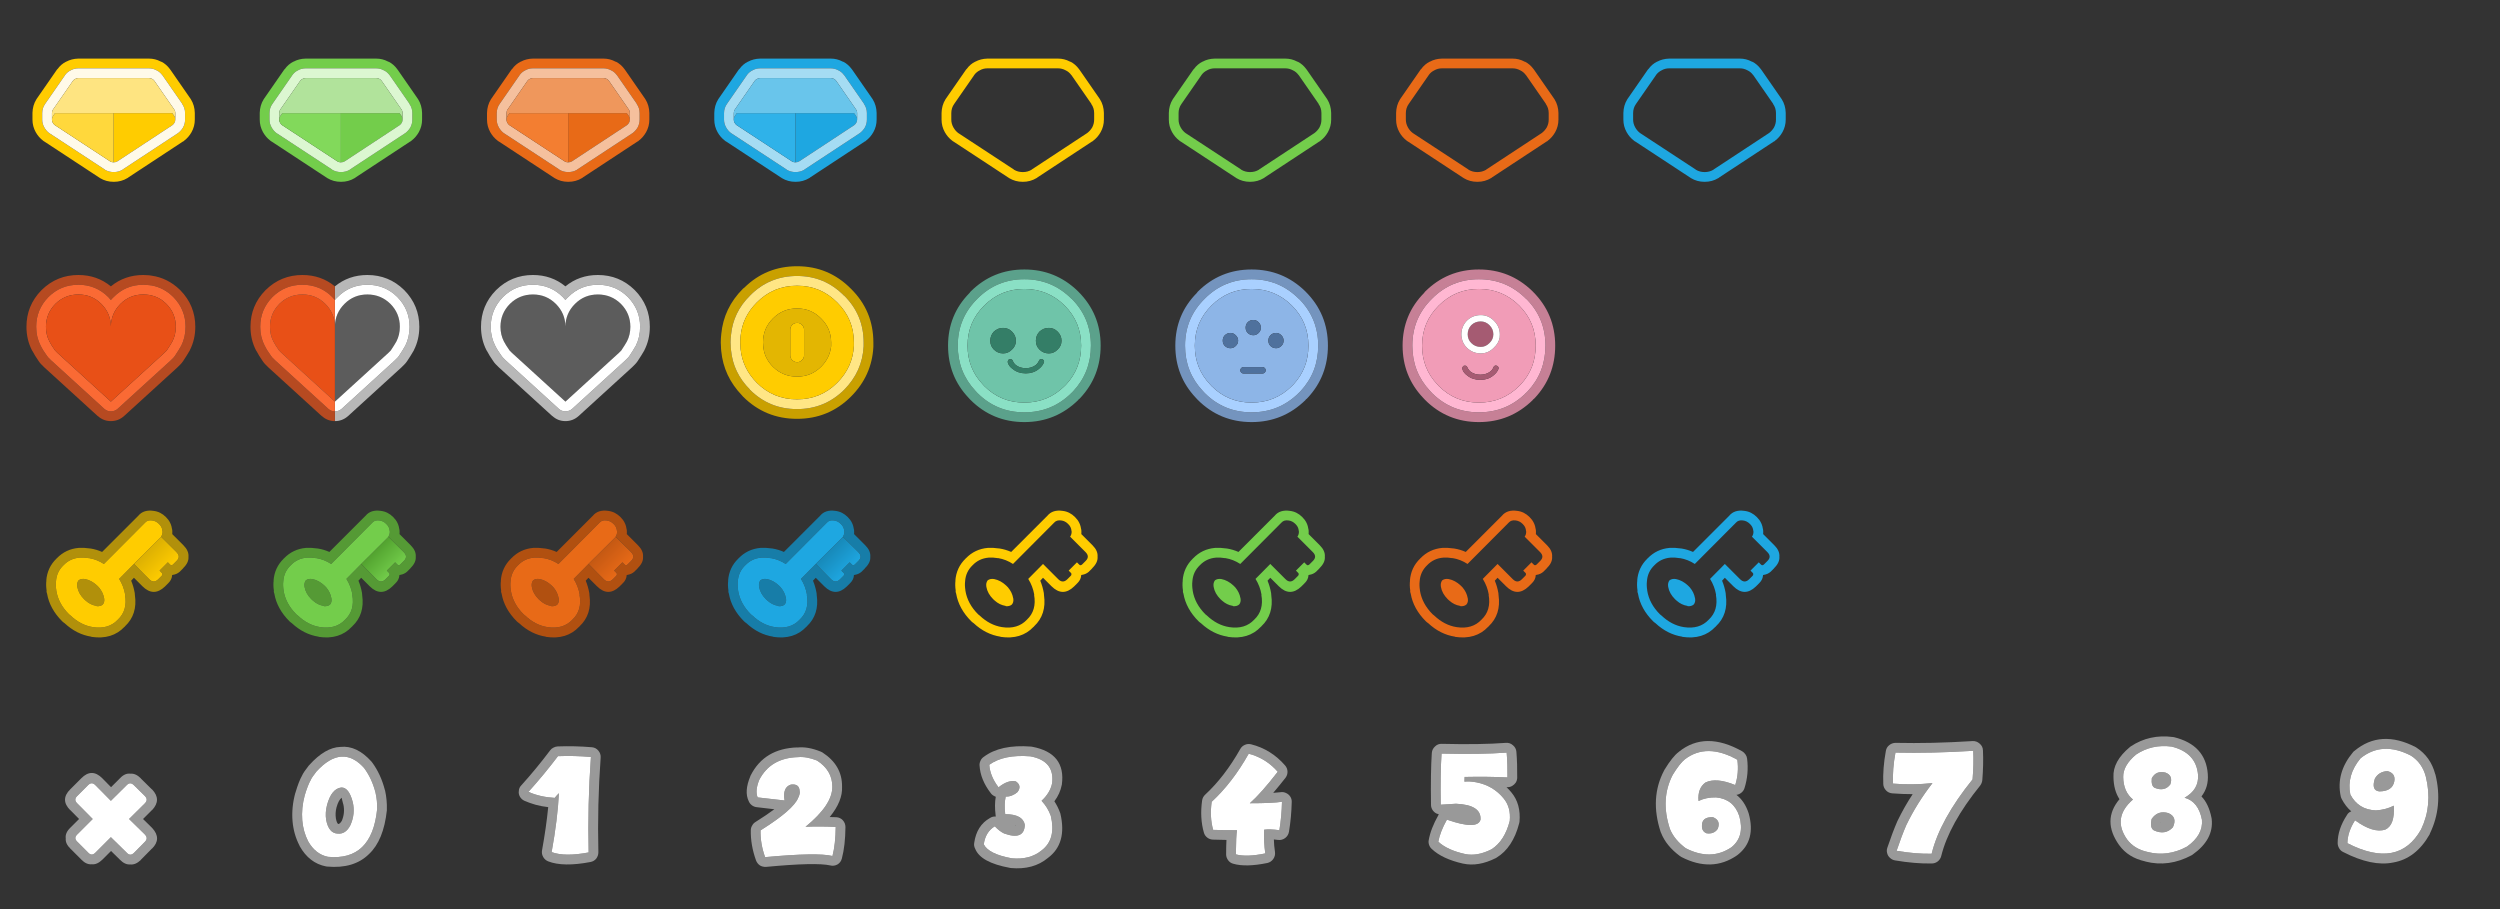 <svg xmlns:xlink="http://www.w3.org/1999/xlink" xmlns="http://www.w3.org/2000/svg" version="1.1"
     preserveAspectRatio="none" x="0px" y="0px" width="770px" height="280px" viewBox="0 0 770 280">
    <rect x="0" y="0" width="770" height="280" fill="#333333" stroke="none"/>
    <defs>
        <linearGradient id="Gradient_1" gradientUnits="userSpaceOnUse" x1="51.75" y1="175.8" x2="45.25" y2="169.3"
                        spreadMethod="pad">
            <stop offset="0%" stop-color="#FFCC00"/>

            <stop offset="100%" stop-color="#DBAF02"/>
        </linearGradient>

        <linearGradient id="Gradient_2" gradientUnits="userSpaceOnUse" x1="121.75" y1="175.8" x2="115.25" y2="169.3"
                        spreadMethod="pad">
            <stop offset="0%" stop-color="#73CD4B"/>

            <stop offset="100%" stop-color="#51A12E"/>
        </linearGradient>

        <linearGradient id="Gradient_3" gradientUnits="userSpaceOnUse" x1="191.75" y1="175.8" x2="185.25" y2="169.3"
                        spreadMethod="pad">
            <stop offset="0%" stop-color="#E86A17"/>

            <stop offset="100%" stop-color="#C35813"/>
        </linearGradient>

        <linearGradient id="Gradient_4" gradientUnits="userSpaceOnUse" x1="261.75" y1="175.8" x2="255.25" y2="169.3"
                        spreadMethod="pad">
            <stop offset="0%" stop-color="#1EA7E1"/>

            <stop offset="100%" stop-color="#1788B8"/>
        </linearGradient>

        <g id="Layer0_0_FILL">
            <path fill="#1EA7E1" stroke="none" d="
M 262.5 21.5
L 262.45 21.45 262.35 21.3
Q 261.2 19.75 259.7 19
L 259.7 19.05
Q 259.65 19 259.6 19 259.55 18.95 259.5 18.95 257.8 18.05 255.9 18.05
L 234.1 18.05
Q 232.05 18.1 230.4 19
L 230.45 18.95
Q 228.8 19.75 227.7 21.3
L 227.65 21.3 227.55 21.45 227.5 21.5 221.4 30.3
Q 221.3 30.45 221.2 30.6 220.05 32.45 220 34.8
L 220 36.85
Q 220 38.9 221 40.7 221.9 42.3 223.3 43.35 223.4 43.4 223.5 43.5
L 223.55 43.55 223.6 43.55 240.5 54.65
Q 240.55 54.65 240.6 54.7 240.7 54.8 240.8 54.85 242.7 56 245 56
L 245.05 56
Q 247.35 56 249.25 54.85 249.35 54.8 249.5 54.7
L 249.45 54.7 266.4 43.55 266.45 43.55
Q 266.5 43.5 266.55 43.5 266.6 43.4 266.7 43.35 268.1 42.3 269 40.7 270 38.9 270 36.85
L 270 34.8
Q 269.95 32.45 268.8 30.6 268.7 30.45 268.6 30.3
L 262.5 21.5
M 259.95 23.1
Q 260 23.15 260.05 23.2
L 266.15 32 266.1 32
Q 267 33.25 267 34.85
L 267 36.85
Q 267 38.1 266.4 39.25 265.8 40.25 264.9 40.95 264.8 41 264.75 41.05
L 247.8 52.2
Q 247.75 52.25 247.7 52.3 246.5 53 245.05 53
L 245 53
Q 243.55 53 242.35 52.3 242.3 52.25 242.25 52.2
L 225.25 41.05
Q 225.2 41 225.1 40.95 224.2 40.25 223.65 39.25 223 38.1 223 36.85
L 223 34.85
Q 223 33.25 223.9 32
L 230 23.2
Q 230 23.15 230.05 23.1 230.75 22.15 231.8 21.65 232.85 21.05 234.1 21.05
L 255.9 21.05
Q 257.1 21.05 258.2 21.65 258.25 21.65 258.3 21.7 259.25 22.15 259.95 23.1
M 263.05 34.85
L 245 34.85 245 50 245.05 50
Q 245.65 50 246.15 49.7
L 263.1 38.55
Q 263.5 38.25 263.75 37.8 264 37.35 264 36.85
L 264 36.75
Q 263.989 36.184 263.65 35.7
L 263.05 34.85 Z"/>

            <path fill="#A5DCF3" stroke="none" d="
M 260.05 23.2
Q 260 23.15 259.95 23.1 259.25 22.15 258.3 21.7 258.25 21.65 258.2 21.65 257.1 21.05 255.9 21.05
L 234.1 21.05
Q 232.85 21.05 231.8 21.65 230.75 22.15 230.05 23.1 230 23.15 230 23.2
L 223.9 32
Q 223 33.25 223 34.85
L 223 36.85
Q 223 38.1 223.65 39.25 224.2 40.25 225.1 40.95 225.2 41 225.25 41.05
L 242.25 52.2
Q 242.3 52.25 242.35 52.3 243.55 53 245 53
L 245.05 53
Q 246.5 53 247.7 52.3 247.75 52.25 247.8 52.2
L 264.75 41.05
Q 264.8 41 264.9 40.95 265.8 40.25 266.4 39.25 267 38.1 267 36.85
L 267 34.85
Q 267 33.25 266.1 32
L 266.15 32 260.05 23.2
M 255.9 24.05
Q 256.4 24.05 256.85 24.3 257.25 24.5 257.55 24.9
L 263.65 33.7
Q 264 34.2 264 34.85
L 264 36.75 264 36.85
Q 264 37.35 263.75 37.8 263.5 38.25 263.1 38.55
L 246.15 49.7
Q 245.65 50 245.05 50
L 245 50
Q 244.4 50 243.9 49.7
L 226.9 38.55
Q 226.5 38.25 226.25 37.8 226 37.35 226 36.85
L 226 36.75 226 34.85
Q 226 34.2 226.35 33.7
L 232.45 24.9
Q 232.75 24.5 233.2 24.3 233.6 24.05 234.1 24.05
L 255.9 24.05 Z"/>

            <path fill="#2FB2E9" stroke="none" d="
M 243.9 49.7
Q 244.4 50 245 50
L 245 34.85 226.95 34.85 226.35 35.7
Q 226.011 36.184 226 36.75
L 226 36.85
Q 226 37.35 226.25 37.8 226.5 38.25 226.9 38.55
L 243.9 49.7 Z"/>

            <path fill="#69C5EB" stroke="none" d="
M 256.85 24.3
Q 256.4 24.05 255.9 24.05
L 234.1 24.05
Q 233.6 24.05 233.2 24.3 232.75 24.5 232.45 24.9
L 226.35 33.7
Q 226 34.2 226 34.85
L 226 36.75
Q 226.011 36.184 226.35 35.7
L 226.95 34.85 245 34.85 263.05 34.85 263.65 35.7
Q 263.989 36.184 264 36.75
L 264 34.85
Q 264 34.2 263.65 33.7
L 257.55 24.9
Q 257.25 24.5 256.85 24.3 Z"/>
        </g>

        <g id="Layer0_1_FILL">
            <path fill="#E86A17" stroke="none" d="
M 189.7 19
L 189.7 19.05
Q 189.65 19 189.6 19 189.55 18.95 189.5 18.95 187.8 18.05 185.9 18.05
L 164.1 18.05
Q 162.05 18.1 160.4 19
L 160.45 18.95
Q 158.8 19.75 157.7 21.3
L 157.65 21.3 157.55 21.45 157.5 21.5 151.4 30.3
Q 151.3 30.45 151.2 30.6 150.05 32.45 150 34.8
L 150 36.85
Q 150 38.9 151 40.7 151.9 42.3 153.3 43.35 153.4 43.4 153.5 43.5
L 153.55 43.55 153.6 43.55 170.5 54.65
Q 170.55 54.65 170.6 54.7 170.7 54.8 170.8 54.85 172.7 56 175 56
L 175.05 56
Q 177.35 56 179.25 54.85 179.35 54.8 179.5 54.7
L 179.45 54.7 196.4 43.55 196.45 43.55
Q 196.5 43.5 196.55 43.5 196.6 43.4 196.7 43.35 198.1 42.3 199 40.7 200 38.9 200 36.85
L 200 34.8
Q 199.95 32.45 198.8 30.6 198.7 30.45 198.6 30.3
L 192.5 21.5 192.45 21.45 192.35 21.3
Q 191.2 19.75 189.7 19
M 188.2 21.65
Q 188.25 21.65 188.3 21.7 189.25 22.15 189.95 23.1 190 23.15 190.05 23.2
L 196.15 32 196.1 32
Q 197 33.25 197 34.85
L 197 36.85
Q 197 38.1 196.4 39.25 195.8 40.25 194.9 40.95 194.8 41 194.75 41.05
L 177.8 52.2
Q 177.75 52.25 177.7 52.3 176.5 53 175.05 53
L 175 53
Q 173.55 53 172.35 52.3 172.3 52.25 172.25 52.2
L 155.25 41.05
Q 155.2 41 155.1 40.95 154.2 40.25 153.65 39.25 153 38.1 153 36.85
L 153 34.85
Q 153 33.25 153.9 32
L 160 23.2
Q 160 23.15 160.05 23.1 160.75 22.15 161.8 21.65 162.85 21.05 164.1 21.05
L 185.9 21.05
Q 187.1 21.05 188.2 21.65
M 194 36.75
Q 193.989 36.184 193.65 35.7
L 193.05 34.85 175 34.85 175 50 175.05 50
Q 175.65 50 176.15 49.7
L 193.1 38.55
Q 193.5 38.25 193.75 37.8 194 37.35 194 36.85
L 194 36.75 Z"/>

            <path fill="#F5C09D" stroke="none" d="
M 188.3 21.7
Q 188.25 21.65 188.2 21.65 187.1 21.05 185.9 21.05
L 164.1 21.05
Q 162.85 21.05 161.8 21.65 160.75 22.15 160.05 23.1 160 23.15 160 23.2
L 153.9 32
Q 153 33.25 153 34.85
L 153 36.85
Q 153 38.1 153.65 39.25 154.2 40.25 155.1 40.95 155.2 41 155.25 41.05
L 172.25 52.2
Q 172.3 52.25 172.35 52.3 173.55 53 175 53
L 175.05 53
Q 176.5 53 177.7 52.3 177.75 52.25 177.8 52.2
L 194.75 41.05
Q 194.8 41 194.9 40.95 195.8 40.25 196.4 39.25 197 38.1 197 36.85
L 197 34.85
Q 197 33.25 196.1 32
L 196.15 32 190.05 23.2
Q 190 23.15 189.95 23.1 189.25 22.15 188.3 21.7
M 185.9 24.05
Q 186.4 24.05 186.85 24.3 187.25 24.5 187.55 24.9
L 193.65 33.7
Q 194 34.2 194 34.85
L 194 36.75 194 36.85
Q 194 37.35 193.75 37.8 193.5 38.25 193.1 38.55
L 176.15 49.7
Q 175.65 50 175.05 50
L 175 50
Q 174.4 50 173.9 49.7
L 156.9 38.55
Q 156.5 38.25 156.25 37.8 156 37.35 156 36.85
L 156 36.75 156 34.85
Q 156 34.2 156.35 33.7
L 162.45 24.9
Q 162.75 24.5 163.2 24.3 163.6 24.05 164.1 24.05
L 185.9 24.05 Z"/>

            <path fill="#F37E31" stroke="none" d="
M 173.9 49.7
Q 174.4 50 175 50
L 175 34.85 156.95 34.85 156.35 35.7
Q 156.011 36.184 156 36.75
L 156 36.85
Q 156 37.35 156.25 37.8 156.5 38.25 156.9 38.55
L 173.9 49.7 Z"/>

            <path fill="#EF975C" stroke="none" d="
M 186.85 24.3
Q 186.4 24.05 185.9 24.05
L 164.1 24.05
Q 163.6 24.05 163.2 24.3 162.75 24.5 162.45 24.9
L 156.35 33.7
Q 156 34.2 156 34.85
L 156 36.75
Q 156.011 36.184 156.35 35.7
L 156.95 34.85 175 34.85 193.05 34.85 193.65 35.7
Q 193.989 36.184 194 36.75
L 194 34.85
Q 194 34.2 193.65 33.7
L 187.55 24.9
Q 187.25 24.5 186.85 24.3 Z"/>
        </g>

        <g id="Layer0_2_FILL">
            <path fill="#73CD4B" stroke="none" d="
M 122.45 21.45
L 122.35 21.3
Q 121.2 19.75 119.7 19
L 119.7 19.05
Q 119.65 19 119.6 19 119.55 18.95 119.5 18.95 117.8 18.05 115.9 18.05
L 94.1 18.05
Q 92.05 18.1 90.4 19
L 90.45 18.95
Q 88.8 19.75 87.7 21.3
L 87.65 21.3 87.55 21.45 87.5 21.5 81.4 30.3
Q 81.3 30.45 81.2 30.6 80.05 32.45 80 34.8
L 80 36.85
Q 80 38.9 81 40.7 81.9 42.3 83.3 43.35 83.4 43.4 83.5 43.5
L 83.55 43.55 83.6 43.55 100.5 54.65
Q 100.55 54.65 100.6 54.7 100.7 54.8 100.8 54.85 102.7 56 105 56
L 105.05 56
Q 107.35 56 109.25 54.85 109.35 54.8 109.5 54.7
L 109.45 54.7 126.4 43.55 126.45 43.55
Q 126.5 43.5 126.55 43.5 126.6 43.4 126.7 43.35 128.1 42.3 129 40.7 130 38.9 130 36.85
L 130 34.8
Q 129.95 32.45 128.8 30.6 128.7 30.45 128.6 30.3
L 122.5 21.5 122.45 21.45
M 126.15 32
L 126.1 32
Q 127 33.25 127 34.85
L 127 36.85
Q 127 38.1 126.4 39.25 125.8 40.25 124.9 40.95 124.8 41 124.75 41.05
L 107.8 52.2
Q 107.75 52.25 107.7 52.3 106.5 53 105.05 53
L 105 53
Q 103.55 53 102.35 52.3 102.3 52.25 102.25 52.2
L 85.25 41.05
Q 85.2 41 85.1 40.95 84.2 40.25 83.65 39.25 83 38.1 83 36.85
L 83 34.85
Q 83 33.25 83.9 32
L 90 23.2
Q 90 23.15 90.05 23.1 90.75 22.15 91.8 21.65 92.85 21.05 94.1 21.05
L 115.9 21.05
Q 117.1 21.05 118.2 21.65 118.25 21.65 118.3 21.7 119.25 22.15 119.95 23.1 120 23.15 120.05 23.2
L 126.15 32
M 124 36.85
L 124 36.75
Q 123.989 36.184 123.65 35.7
L 123.05 34.85 105 34.85 105 50 105.05 50
Q 105.65 50 106.15 49.7
L 123.1 38.55
Q 123.5 38.25 123.75 37.8 124 37.35 124 36.85 Z"/>

            <path fill="#DCF7D1" stroke="none" d="
M 126.1 32
L 126.15 32 120.05 23.2
Q 120 23.15 119.95 23.1 119.25 22.15 118.3 21.7 118.25 21.65 118.2 21.65 117.1 21.05 115.9 21.05
L 94.1 21.05
Q 92.85 21.05 91.8 21.65 90.75 22.15 90.05 23.1 90 23.15 90 23.2
L 83.9 32
Q 83 33.25 83 34.85
L 83 36.85
Q 83 38.1 83.65 39.25 84.2 40.25 85.1 40.95 85.2 41 85.25 41.05
L 102.25 52.2
Q 102.3 52.25 102.35 52.3 103.55 53 105 53
L 105.05 53
Q 106.5 53 107.7 52.3 107.75 52.25 107.8 52.2
L 124.75 41.05
Q 124.8 41 124.9 40.95 125.8 40.25 126.4 39.25 127 38.1 127 36.85
L 127 34.85
Q 127 33.25 126.1 32
M 124 36.75
L 124 36.85
Q 124 37.35 123.75 37.8 123.5 38.25 123.1 38.55
L 106.15 49.7
Q 105.65 50 105.05 50
L 105 50
Q 104.4 50 103.9 49.7
L 86.9 38.55
Q 86.5 38.25 86.25 37.8 86 37.35 86 36.85
L 86 36.75 86 34.85
Q 86 34.2 86.35 33.7
L 92.45 24.9
Q 92.75 24.5 93.2 24.3 93.6 24.05 94.1 24.05
L 115.9 24.05
Q 116.4 24.05 116.85 24.3 117.25 24.5 117.55 24.9
L 123.65 33.7
Q 124 34.2 124 34.85
L 124 36.75 Z"/>

            <path fill="#82D95B" stroke="none" d="
M 86 36.75
L 86 36.85
Q 86 37.35 86.25 37.8 86.5 38.25 86.9 38.55
L 103.9 49.7
Q 104.4 50 105 50
L 105 34.85 86.95 34.85 86.35 35.7
Q 86.011 36.184 86 36.75 Z"/>

            <path fill="#B1E39B" stroke="none" d="
M 124 36.75
L 124 34.85
Q 124 34.2 123.65 33.7
L 117.55 24.9
Q 117.25 24.5 116.85 24.3 116.4 24.05 115.9 24.05
L 94.1 24.05
Q 93.6 24.05 93.2 24.3 92.75 24.5 92.45 24.9
L 86.35 33.7
Q 86 34.2 86 34.85
L 86 36.75
Q 86.011 36.184 86.35 35.7
L 86.95 34.85 105 34.85 123.05 34.85 123.65 35.7
Q 123.989 36.184 124 36.75 Z"/>
        </g>

        <g id="Layer0_3_FILL">
            <path fill="#FFCC00" stroke="none" d="
M 49.6 19
Q 49.55 18.95 49.5 18.95 47.8 18.05 45.9 18.05
L 24.1 18.05
Q 22.05 18.1 20.4 19
L 20.45 18.95
Q 18.8 19.75 17.7 21.3
L 17.65 21.3 17.55 21.45 17.5 21.5 11.4 30.3
Q 11.3 30.45 11.2 30.6 10.05 32.45 10 34.8
L 10 36.85
Q 10 38.9 11 40.7 11.9 42.3 13.3 43.35 13.4 43.4 13.5 43.5
L 13.55 43.55 13.6 43.55 30.5 54.65
Q 30.55 54.65 30.6 54.7 30.7 54.8 30.8 54.85 32.7 56 35 56
L 35.05 56
Q 37.35 56 39.25 54.85 39.35 54.8 39.5 54.7
L 39.45 54.7 56.4 43.55 56.45 43.55
Q 56.5 43.5 56.55 43.5 56.6 43.4 56.7 43.35 58.1 42.3 59 40.7 60 38.9 60 36.85
L 60 34.8
Q 59.95 32.45 58.8 30.6 58.7 30.45 58.6 30.3
L 52.5 21.5 52.45 21.45 52.35 21.3
Q 51.2 19.75 49.7 19
L 49.7 19.05
Q 49.65 19 49.6 19
M 45.9 21.05
Q 47.1 21.05 48.2 21.65 48.25 21.65 48.3 21.7 49.25 22.15 49.95 23.1 50 23.15 50.05 23.2
L 56.15 32 56.1 32
Q 57 33.25 57 34.85
L 57 36.85
Q 57 38.1 56.4 39.25 55.8 40.25 54.9 40.95 54.8 41 54.75 41.05
L 37.8 52.2
Q 37.75 52.25 37.7 52.3 36.5 53 35.05 53
L 35 53
Q 33.55 53 32.35 52.3 32.3 52.25 32.25 52.2
L 15.25 41.05
Q 15.2 41 15.1 40.95 14.2 40.25 13.65 39.25 13 38.1 13 36.85
L 13 34.85
Q 13 33.25 13.9 32
L 20 23.2
Q 20 23.15 20.05 23.1 20.75 22.15 21.8 21.65 22.85 21.05 24.1 21.05
L 45.9 21.05
M 53.65 35.7
L 53.05 34.85 35 34.85 35 50 35.05 50
Q 35.65 50 36.15 49.7
L 53.1 38.55
Q 53.5 38.25 53.75 37.8 54 37.35 54 36.85
L 54 36.75
Q 53.989 36.184 53.65 35.7 Z"/>

            <path fill="#FFFAE9" stroke="none" d="
M 48.2 21.65
Q 47.1 21.05 45.9 21.05
L 24.1 21.05
Q 22.85 21.05 21.8 21.65 20.75 22.15 20.05 23.1 20 23.15 20 23.2
L 13.9 32
Q 13 33.25 13 34.85
L 13 36.85
Q 13 38.1 13.65 39.25 14.2 40.25 15.1 40.95 15.2 41 15.25 41.05
L 32.25 52.2
Q 32.3 52.25 32.35 52.3 33.55 53 35 53
L 35.05 53
Q 36.5 53 37.7 52.3 37.75 52.25 37.8 52.2
L 54.75 41.05
Q 54.8 41 54.9 40.95 55.8 40.25 56.4 39.25 57 38.1 57 36.85
L 57 34.85
Q 57 33.25 56.1 32
L 56.15 32 50.05 23.2
Q 50 23.15 49.95 23.1 49.25 22.15 48.3 21.7 48.25 21.65 48.2 21.65
M 45.9 24.05
Q 46.4 24.05 46.85 24.3 47.25 24.5 47.55 24.9
L 53.65 33.7
Q 54 34.2 54 34.85
L 54 36.75 54 36.85
Q 54 37.35 53.75 37.8 53.5 38.25 53.1 38.55
L 36.15 49.7
Q 35.65 50 35.05 50
L 35 50
Q 34.4 50 33.9 49.7
L 16.9 38.55
Q 16.5 38.25 16.25 37.8 16 37.35 16 36.85
L 16 36.75 16 34.85
Q 16 34.2 16.35 33.7
L 22.45 24.9
Q 22.75 24.5 23.2 24.3 23.6 24.05 24.1 24.05
L 45.9 24.05 Z"/>

            <path fill="#FFD83C" stroke="none" d="
M 16 36.75
L 16 36.85
Q 16 37.35 16.25 37.8 16.5 38.25 16.9 38.55
L 33.9 49.7
Q 34.4 50 35 50
L 35 34.85 16.95 34.85 16.35 35.7
Q 16.011 36.184 16 36.75 Z"/>

            <path fill="#FEE481" stroke="none" d="
M 46.85 24.3
Q 46.4 24.05 45.9 24.05
L 24.1 24.05
Q 23.6 24.05 23.2 24.3 22.75 24.5 22.45 24.9
L 16.35 33.7
Q 16 34.2 16 34.85
L 16 36.75
Q 16.011 36.184 16.35 35.7
L 16.95 34.85 35 34.85 53.05 34.85 53.65 35.7
Q 53.989 36.184 54 36.75
L 54 34.85
Q 54 34.2 53.65 33.7
L 47.55 24.9
Q 47.25 24.5 46.85 24.3 Z"/>
        </g>

        <g id="Layer0_4_FILL">
            <path fill="#1EA7E1" stroke="none" d="
M 539.7 19
L 539.7 19.05
Q 539.65 19 539.6 19 539.55 18.95 539.5 18.95 537.8 18.05 535.9 18.05
L 514.1 18.05
Q 512.05 18.1 510.4 19
L 510.45 18.95
Q 508.8 19.75 507.7 21.3
L 507.65 21.3 507.55 21.45 507.5 21.5 501.4 30.3
Q 501.3 30.45 501.2 30.6 500.05 32.45 500 34.8
L 500 36.85
Q 500 38.9 501 40.7 501.9 42.3 503.3 43.35 503.4 43.4 503.5 43.5
L 503.55 43.55 503.6 43.55 520.5 54.65
Q 520.55 54.65 520.6 54.7 520.7 54.8 520.8 54.85 522.7 56 525 56
L 525.05 56
Q 527.35 56 529.25 54.85 529.35 54.8 529.5 54.7
L 529.45 54.7 546.4 43.55 546.45 43.55
Q 546.5 43.5 546.55 43.5 546.6 43.4 546.7 43.35 548.1 42.3 549 40.7 550 38.9 550 36.85
L 550 34.8
Q 549.95 32.45 548.8 30.6 548.7 30.45 548.6 30.3
L 542.5 21.5 542.45 21.45 542.35 21.3
Q 541.2 19.75 539.7 19
M 538.2 21.65
Q 538.25 21.65 538.3 21.7 539.25 22.15 539.95 23.1 540 23.15 540.05 23.2
L 546.15 32 546.1 32
Q 547 33.25 547 34.85
L 547 36.85
Q 547 38.1 546.4 39.25 545.8 40.25 544.9 40.95 544.8 41 544.75 41.05
L 527.8 52.2
Q 527.75 52.25 527.7 52.3 526.5 53 525.05 53
L 525 53
Q 523.55 53 522.35 52.3 522.3 52.25 522.25 52.2
L 505.25 41.05
Q 505.2 41 505.1 40.95 504.2 40.25 503.65 39.25 503 38.1 503 36.85
L 503 34.85
Q 503 33.25 503.9 32
L 510 23.2
Q 510 23.15 510.05 23.1 510.75 22.15 511.8 21.65 512.85 21.05 514.1 21.05
L 535.9 21.05
Q 537.1 21.05 538.2 21.65 Z"/>
        </g>

        <g id="Layer0_5_FILL">
            <path fill="#E86A17" stroke="none" d="
M 469.7 19
L 469.7 19.05
Q 469.65 19 469.6 19 469.55 18.95 469.5 18.95 467.8 18.05 465.9 18.05
L 444.1 18.05
Q 442.05 18.1 440.4 19
L 440.45 18.95
Q 438.8 19.75 437.7 21.3
L 437.65 21.3 437.55 21.45 437.5 21.5 431.4 30.3
Q 431.3 30.45 431.2 30.6 430.05 32.45 430 34.8
L 430 36.85
Q 430 38.9 431 40.7 431.9 42.3 433.3 43.35 433.4 43.4 433.5 43.5
L 433.55 43.55 433.6 43.55 450.5 54.65
Q 450.55 54.65 450.6 54.7 450.7 54.8 450.8 54.85 452.7 56 455 56
L 455.05 56
Q 457.35 56 459.25 54.85 459.35 54.8 459.5 54.7
L 459.45 54.7 476.4 43.55 476.45 43.55
Q 476.5 43.5 476.55 43.5 476.6 43.4 476.7 43.35 478.1 42.3 479 40.7 480 38.9 480 36.85
L 480 34.8
Q 479.95 32.45 478.8 30.6 478.7 30.45 478.6 30.3
L 472.5 21.5 472.45 21.45 472.35 21.3
Q 471.2 19.75 469.7 19
M 465.9 21.05
Q 467.1 21.05 468.2 21.65 468.25 21.65 468.3 21.7 469.25 22.15 469.95 23.1 470 23.15 470.05 23.2
L 476.15 32 476.1 32
Q 477 33.25 477 34.85
L 477 36.85
Q 477 38.1 476.4 39.25 475.8 40.25 474.9 40.95 474.8 41 474.75 41.05
L 457.8 52.2
Q 457.75 52.25 457.7 52.3 456.5 53 455.05 53
L 455 53
Q 453.55 53 452.35 52.3 452.3 52.25 452.25 52.2
L 435.25 41.05
Q 435.2 41 435.1 40.95 434.2 40.25 433.65 39.25 433 38.1 433 36.85
L 433 34.85
Q 433 33.25 433.9 32
L 440 23.2
Q 440 23.15 440.05 23.1 440.75 22.15 441.8 21.65 442.85 21.05 444.1 21.05
L 465.9 21.05 Z"/>
        </g>

        <g id="Layer0_6_FILL">
            <path fill="#73CD4B" stroke="none" d="
M 410 36.85
L 410 34.8
Q 409.95 32.45 408.8 30.6 408.7 30.45 408.6 30.3
L 402.5 21.5 402.45 21.45 402.35 21.3
Q 401.2 19.75 399.7 19
L 399.7 19.05
Q 399.65 19 399.6 19 399.55 18.95 399.5 18.95 397.8 18.05 395.9 18.05
L 374.1 18.05
Q 372.05 18.1 370.4 19
L 370.45 18.95
Q 368.8 19.75 367.7 21.3
L 367.65 21.3 367.55 21.45 367.5 21.5 361.4 30.3
Q 361.3 30.45 361.2 30.6 360.05 32.45 360 34.8
L 360 36.85
Q 360 38.9 361 40.7 361.9 42.3 363.3 43.35 363.4 43.4 363.5 43.5
L 363.55 43.55 363.6 43.55 380.5 54.65
Q 380.55 54.65 380.6 54.7 380.7 54.8 380.8 54.85 382.7 56 385 56
L 385.05 56
Q 387.35 56 389.25 54.85 389.35 54.8 389.5 54.7
L 389.45 54.7 406.4 43.55 406.45 43.55
Q 406.5 43.5 406.55 43.5 406.6 43.4 406.7 43.35 408.1 42.3 409 40.7 410 38.9 410 36.85
M 406.15 32
L 406.1 32
Q 407 33.25 407 34.85
L 407 36.85
Q 407 38.1 406.4 39.25 405.8 40.25 404.9 40.95 404.8 41 404.75 41.05
L 387.8 52.2
Q 387.75 52.25 387.7 52.3 386.5 53 385.05 53
L 385 53
Q 383.55 53 382.35 52.3 382.3 52.25 382.25 52.2
L 365.25 41.05
Q 365.2 41 365.1 40.95 364.2 40.25 363.65 39.25 363 38.1 363 36.85
L 363 34.85
Q 363 33.25 363.9 32
L 370 23.2
Q 370 23.15 370.05 23.1 370.75 22.15 371.8 21.65 372.85 21.05 374.1 21.05
L 395.9 21.05
Q 397.1 21.05 398.2 21.65 398.25 21.65 398.3 21.7 399.25 22.15 399.95 23.1 400 23.15 400.05 23.2
L 406.15 32 Z"/>
        </g>

        <g id="Layer0_7_FILL">
            <path fill="#FFCC00" stroke="none" d="
M 332.5 21.5
L 332.45 21.45 332.35 21.3
Q 331.2 19.75 329.7 19
L 329.7 19.05
Q 329.65 19 329.6 19 329.55 18.95 329.5 18.95 327.8 18.05 325.9 18.05
L 304.1 18.05
Q 302.05 18.1 300.4 19
L 300.45 18.95
Q 298.8 19.75 297.7 21.3
L 297.65 21.3 297.55 21.45 297.5 21.5 291.4 30.3
Q 291.3 30.45 291.2 30.6 290.05 32.45 290 34.8
L 290 36.85
Q 290 38.9 291 40.7 291.9 42.3 293.3 43.35 293.4 43.4 293.5 43.5
L 293.55 43.55 293.6 43.55 310.5 54.65
Q 310.55 54.65 310.6 54.7 310.7 54.8 310.8 54.85 312.7 56 315 56
L 315.05 56
Q 317.35 56 319.25 54.85 319.35 54.8 319.5 54.7
L 319.45 54.7 336.4 43.55 336.45 43.55
Q 336.5 43.5 336.55 43.5 336.6 43.4 336.7 43.35 338.1 42.3 339 40.7 340 38.9 340 36.85
L 340 34.8
Q 339.95 32.45 338.8 30.6 338.7 30.45 338.6 30.3
L 332.5 21.5
M 325.9 21.05
Q 327.1 21.05 328.2 21.65 328.25 21.65 328.3 21.7 329.25 22.15 329.95 23.1 330 23.15 330.05 23.2
L 336.15 32 336.1 32
Q 337 33.25 337 34.85
L 337 36.85
Q 337 38.1 336.4 39.25 335.8 40.25 334.9 40.95 334.8 41 334.75 41.05
L 317.8 52.2
Q 317.75 52.25 317.7 52.3 316.5 53 315.05 53
L 315 53
Q 313.55 53 312.35 52.3 312.3 52.25 312.25 52.2
L 295.25 41.05
Q 295.2 41 295.1 40.95 294.2 40.25 293.65 39.25 293 38.1 293 36.85
L 293 34.85
Q 293 33.25 293.9 32
L 300 23.2
Q 300 23.15 300.05 23.1 300.75 22.15 301.8 21.65 302.85 21.05 304.1 21.05
L 325.9 21.05 Z"/>
        </g>

        <g id="Layer0_8_FILL">
            <path fill="#B64A21" stroke="none" d="
M 12.85 89.3
L 12.75 89.4
Q 8.15 94.1 8.15 100.65 8.15 104.6 9.85 107.9 9.95 108.05 10.05 108.2 10.65 109.4 12 111.35
L 12.05 111.4
Q 12.3 111.8 12.65 112.15 12.7 112.15 12.7 112.2 13.05 112.55 13.45 112.95
L 13.55 113.05
Q 13.6 113.1 13.65 113.15
L 30.1 128.15 30.15 128.15
Q 31.85 129.7 34.15 129.7 36.45 129.7 38.2 128.15
L 54.65 113.15
Q 54.7 113.1 54.75 113.05
L 54.85 112.95
Q 55.25 112.55 55.6 112.2 56 111.8 56.3 111.35 56.3 111.3 56.35 111.3 57.7 109.25 58.35 108.1 58.35 108.05 58.4 108.05 58.4 107.95 58.45 107.9 60.15 104.6 60.15 100.65 60.15 94.1 55.55 89.4
L 55.45 89.3
Q 51.65 85.6 46.65 84.9 45.9 84.75 45.15 84.75 44.65 84.7 44.15 84.7 38.4 84.7 34.15 88.2 29.9 84.7 24.15 84.7 17.55 84.7 12.85 89.3
M 14.9 91.5
L 14.95 91.45
Q 18.75 87.7 24.15 87.7 29.55 87.7 33.35 91.5 33.75 91.9 34.15 92.4 34.55 91.9 35 91.5 38.75 87.7 44.15 87.7 44.65 87.7 45.15 87.75 45.9 87.8 46.65 87.9 50.45 88.6 53.35 91.45
L 53.4 91.5
Q 57.15 95.35 57.15 100.65 57.15 103.85 55.8 106.55 55.75 106.55 55.75 106.6 55.15 107.7 53.85 109.65 53.7 109.85 53.5 110.1 53.15 110.45 52.75 110.85 52.65 110.85 52.65 110.95
L 36.2 125.95
Q 35.3 126.7 34.15 126.7 33 126.7 32.15 125.95
L 15.7 110.95
Q 15.65 110.85 15.6 110.85 15.2 110.45 14.85 110.1 14.65 109.85 14.5 109.65 13.05 107.65 12.55 106.5
L 12.55 106.55
Q 11.15 103.85 11.15 100.65 11.15 95.35 14.9 91.5 Z"/>

            <path fill="#FA6A34" stroke="none" d="
M 14.95 91.45
L 14.9 91.5
Q 11.15 95.35 11.15 100.65 11.15 103.85 12.55 106.55
L 12.55 106.5
Q 13.05 107.65 14.5 109.65 14.65 109.85 14.85 110.1 15.2 110.45 15.6 110.85 15.65 110.85 15.7 110.95
L 32.15 125.95
Q 33 126.7 34.15 126.7 35.3 126.7 36.2 125.95
L 52.65 110.95
Q 52.65 110.85 52.75 110.85 53.15 110.45 53.5 110.1 53.7 109.85 53.85 109.65 55.15 107.7 55.75 106.6 55.75 106.55 55.8 106.55 57.15 103.85 57.15 100.65 57.15 95.35 53.4 91.5
L 53.35 91.45
Q 50.45 88.6 46.65 87.9 45.9 87.8 45.15 87.75 44.65 87.7 44.15 87.7 38.75 87.7 35 91.5 34.55 91.9 34.15 92.4 33.75 91.9 33.35 91.5 29.55 87.7 24.15 87.7 18.75 87.7 14.95 91.45
M 24.15 90.7
Q 28.3 90.7 31.2 93.6 34.1 96.5 34.15 100.55 34.2 96.5 37.1 93.6 40 90.7 44.15 90.7 44.65 90.7 45.15 90.75 45.9 90.8 46.65 91 49.25 91.6 51.25 93.6 54.15 96.55 54.15 100.65 54.15 103.1 53.1 105.15 52.55 106.15 51.35 107.95 51 108.3 50.6 108.7
L 34.15 123.7 17.7 108.7
Q 17.3 108.3 16.95 107.95 15.7 106.15 15.2 105.15 14.15 103.1 14.15 100.65 14.15 96.55 17.05 93.6 20 90.7 24.15 90.7 Z"/>

            <path fill="#E85017" stroke="none" d="
M 31.2 93.6
Q 28.3 90.7 24.15 90.7 20 90.7 17.05 93.6 14.15 96.55 14.15 100.65 14.15 103.1 15.2 105.15 15.7 106.15 16.95 107.95 17.3 108.3 17.7 108.7
L 34.15 123.7 50.6 108.7
Q 51 108.3 51.35 107.95 52.55 106.15 53.1 105.15 54.15 103.1 54.15 100.65 54.15 96.55 51.25 93.6 49.25 91.6 46.65 91 45.9 90.8 45.15 90.75 44.65 90.7 44.15 90.7 40 90.7 37.1 93.6 34.2 96.5 34.15 100.55 34.1 96.5 31.2 93.6 Z"/>
        </g>

        <g id="Layer0_9_FILL">
            <path fill="#FFFFFF" fill-opacity="0.2" stroke="none" d="
M 120.25 93.6
Q 117.3 90.7 113.15 90.7 109 90.7 106.1 93.6 103.25 96.45 103.15 100.45
L 103.15 123.7 119.6 108.7
Q 120 108.3 120.35 107.95 121.55 106.15 122.1 105.15 123.15 103.1 123.15 100.65 123.15 96.55 120.25 93.6 Z"/>

            <path fill="#B8B8B8" stroke="none" d="
M 103.15 92.4
Q 103.55 91.9 104 91.5 107.75 87.7 113.15 87.7 118.55 87.7 122.35 91.45
L 122.4 91.5
Q 126.15 95.35 126.15 100.65 126.15 103.85 124.8 106.55 124.75 106.55 124.75 106.6 124.15 107.7 122.85 109.65 122.7 109.85 122.5 110.1 122.15 110.45 121.75 110.85 121.65 110.85 121.65 110.95
L 105.2 125.95
Q 104.3 126.7 103.15 126.7
L 103.15 129.7
Q 105.45 129.7 107.2 128.15
L 123.65 113.15
Q 123.7 113.1 123.75 113.05
L 123.85 112.95
Q 124.25 112.55 124.6 112.2 125 111.8 125.3 111.35 125.3 111.3 125.35 111.3 126.7 109.25 127.35 108.1 127.35 108.05 127.4 108.05 127.4 107.95 127.45 107.9 129.15 104.6 129.15 100.65 129.15 94.1 124.55 89.4
L 124.45 89.3
Q 119.75 84.7 113.15 84.7 107.4 84.7 103.15 88.2
L 103.15 92.4 Z"/>

            <path fill="#FFFFFF" stroke="none" d="
M 104 91.5
Q 103.55 91.9 103.15 92.4
L 103.15 100.45
Q 103.25 96.45 106.1 93.6 109 90.7 113.15 90.7 117.3 90.7 120.25 93.6 123.15 96.55 123.15 100.65 123.15 103.1 122.1 105.15 121.55 106.15 120.35 107.95 120 108.3 119.6 108.7
L 103.15 123.7 103.15 126.7
Q 104.3 126.7 105.2 125.95
L 121.65 110.95
Q 121.65 110.85 121.75 110.85 122.15 110.45 122.5 110.1 122.7 109.85 122.85 109.65 124.15 107.7 124.75 106.6 124.75 106.55 124.8 106.55 126.15 103.85 126.15 100.65 126.15 95.35 122.4 91.5
L 122.35 91.45
Q 118.55 87.7 113.15 87.7 107.75 87.7 104 91.5 Z"/>

            <path fill="#B64A21" stroke="none" d="
M 93.15 84.7
Q 86.55 84.7 81.85 89.3
L 81.75 89.4
Q 77.15 94.1 77.15 100.65 77.15 104.6 78.85 107.9 78.95 108.05 79.05 108.2 79.65 109.4 81 111.35
L 81.05 111.4
Q 81.3 111.8 81.65 112.15 81.7 112.15 81.7 112.2 82.05 112.55 82.45 112.95
L 82.55 113.05
Q 82.6 113.1 82.65 113.15
L 99.1 128.15 99.15 128.15
Q 100.85 129.7 103.15 129.7
L 103.15 126.7
Q 102 126.7 101.15 125.95
L 84.7 110.95
Q 84.65 110.85 84.6 110.85 84.2 110.45 83.85 110.1 83.65 109.85 83.5 109.65 82.05 107.65 81.55 106.5
L 81.55 106.55
Q 80.15 103.85 80.15 100.65 80.15 95.35 83.9 91.5
L 83.95 91.45
Q 87.75 87.7 93.15 87.7 98.55 87.7 102.35 91.5 102.75 91.9 103.15 92.4
L 103.15 88.2
Q 98.9 84.7 93.15 84.7 Z"/>

            <path fill="#E85017" stroke="none" d="
M 100.2 93.6
Q 97.3 90.7 93.15 90.7 89 90.7 86.05 93.6 83.15 96.55 83.15 100.65 83.15 103.1 84.2 105.15 84.7 106.15 85.95 107.95 86.3 108.3 86.7 108.7
L 103.15 123.7 103.15 100.45
Q 103.05 96.45 100.2 93.6 Z"/>

            <path fill="#FA6A34" stroke="none" d="
M 93.15 90.7
Q 97.3 90.7 100.2 93.6 103.05 96.45 103.15 100.45
L 103.15 92.4
Q 102.75 91.9 102.35 91.5 98.55 87.7 93.15 87.7 87.75 87.7 83.95 91.45
L 83.9 91.5
Q 80.15 95.35 80.15 100.65 80.15 103.85 81.55 106.55
L 81.55 106.5
Q 82.05 107.65 83.5 109.65 83.65 109.85 83.85 110.1 84.2 110.45 84.6 110.85 84.65 110.85 84.7 110.95
L 101.15 125.95
Q 102 126.7 103.15 126.7
L 103.15 123.7 86.7 108.7
Q 86.3 108.3 85.95 107.95 84.7 106.15 84.2 105.15 83.15 103.1 83.15 100.65 83.15 96.55 86.05 93.6 89 90.7 93.15 90.7 Z"/>
        </g>

        <g id="Layer0_10_FILL">
            <path fill="#B8B8B8" stroke="none" d="
M 174.15 88.2
Q 169.9 84.7 164.15 84.7 157.55 84.7 152.85 89.3
L 152.75 89.4
Q 148.15 94.1 148.15 100.65 148.15 104.6 149.85 107.9 149.95 108.05 150.05 108.2 150.65 109.4 152 111.35
L 152.05 111.4
Q 152.3 111.8 152.65 112.15 152.7 112.15 152.7 112.2 153.05 112.55 153.45 112.95
L 153.55 113.05
Q 153.6 113.1 153.65 113.15
L 170.1 128.15 170.15 128.15
Q 171.85 129.7 174.15 129.7 176.45 129.7 178.2 128.15
L 194.65 113.15
Q 194.7 113.1 194.75 113.05
L 194.85 112.95
Q 195.25 112.55 195.6 112.2 196 111.8 196.3 111.35 196.3 111.3 196.35 111.3 197.7 109.25 198.35 108.1 198.35 108.05 198.4 108.05 198.4 107.95 198.45 107.9 200.15 104.6 200.15 100.65 200.15 94.1 195.55 89.4
L 195.45 89.3
Q 190.75 84.7 184.15 84.7 178.4 84.7 174.15 88.2
M 173.35 91.5
Q 173.75 91.9 174.15 92.4 174.55 91.9 175 91.5 178.75 87.7 184.15 87.7 189.55 87.7 193.35 91.45
L 193.4 91.5
Q 197.15 95.35 197.15 100.65 197.15 103.85 195.8 106.55 195.75 106.55 195.75 106.6 195.15 107.7 193.85 109.65 193.7 109.85 193.5 110.1 193.15 110.45 192.75 110.85 192.65 110.85 192.65 110.95
L 176.2 125.95
Q 175.3 126.7 174.15 126.7 173 126.7 172.15 125.95
L 155.7 110.95
Q 155.65 110.85 155.6 110.85 155.2 110.45 154.85 110.1 154.65 109.85 154.5 109.65 153.05 107.65 152.55 106.5
L 152.55 106.55
Q 151.15 103.85 151.15 100.65 151.15 95.35 154.9 91.5
L 154.95 91.45
Q 158.75 87.7 164.15 87.7 169.55 87.7 173.35 91.5 Z"/>

            <path fill="#FFFFFF" stroke="none" d="
M 174.15 92.4
Q 173.75 91.9 173.35 91.5 169.55 87.7 164.15 87.7 158.75 87.7 154.95 91.45
L 154.9 91.5
Q 151.15 95.35 151.15 100.65 151.15 103.85 152.55 106.55
L 152.55 106.5
Q 153.05 107.65 154.5 109.65 154.65 109.85 154.85 110.1 155.2 110.45 155.6 110.85 155.65 110.85 155.7 110.95
L 172.15 125.95
Q 173 126.7 174.15 126.7 175.3 126.7 176.2 125.95
L 192.65 110.95
Q 192.65 110.85 192.75 110.85 193.15 110.45 193.5 110.1 193.7 109.85 193.85 109.65 195.15 107.7 195.75 106.6 195.75 106.55 195.8 106.55 197.15 103.85 197.15 100.65 197.15 95.35 193.4 91.5
L 193.35 91.45
Q 189.55 87.7 184.15 87.7 178.75 87.7 175 91.5 174.55 91.9 174.15 92.4
M 164.15 90.7
Q 168.3 90.7 171.2 93.6 174.1 96.5 174.15 100.55 174.2 96.5 177.1 93.6 180 90.7 184.15 90.7 188.3 90.7 191.25 93.6 194.15 96.55 194.15 100.65 194.15 103.1 193.1 105.15 192.55 106.15 191.35 107.95 191 108.3 190.6 108.7
L 174.15 123.7 157.7 108.7
Q 157.3 108.3 156.95 107.95 155.7 106.15 155.2 105.15 154.15 103.1 154.15 100.65 154.15 96.55 157.05 93.6 160 90.7 164.15 90.7 Z"/>

            <path fill="#FFFFFF" fill-opacity="0.2" stroke="none" d="
M 171.2 93.6
Q 168.3 90.7 164.15 90.7 160 90.7 157.05 93.6 154.15 96.55 154.15 100.65 154.15 103.1 155.2 105.15 155.7 106.15 156.95 107.95 157.3 108.3 157.7 108.7
L 174.15 123.7 190.6 108.7
Q 191 108.3 191.35 107.95 192.55 106.15 193.1 105.15 194.15 103.1 194.15 100.65 194.15 96.55 191.25 93.6 188.3 90.7 184.15 90.7 180 90.7 177.1 93.6 174.2 96.5 174.15 100.55 174.1 96.5 171.2 93.6 Z"/>
        </g>

        <g id="Layer0_11_FILL">
            <path fill="#C9A000" stroke="none" d="
M 262.1 88.95
Q 255.25 82 245.5 82 235.95 82 229.25 88.6 229.05 88.7 228.85 88.9 222.9 94.85 222.15 102.9 222 104.2 222 105.5
L 222 105.55
Q 222 106.05 222.05 106.55 222.05 107.3 222.15 108.15 222.9 115.9 228.5 121.75 228.65 121.95 228.85 122.15 235.7 129 245.5 129 255.25 129 262.1 122.15 268.55 115.7 269 106.8
L 269 106.75
Q 269 106.55 269 106.45 269 105.95 269 105.5 269 95.75 262.1 88.95
M 245.5 85
Q 254 85 259.95 91.05
L 260 91.05
Q 266 97 266 105.5 266 106 266 106.5 266 106.55 266 106.65 265.6 114.4 260 120.05 254 126 245.5 126 236.95 126 231 120.05
L 231 120
Q 225.8 114.8 225.15 107.8 225.05 107.15 225.05 106.5 225 106 225 105.5 225 104.35 225.15 103.2 225.8 96.2 231 91.05 236.95 85 245.5 85 Z"/>

            <path fill="#FFE685" stroke="none" d="
M 259.95 91.05
Q 254 85 245.5 85 236.95 85 231 91.05 225.8 96.2 225.15 103.2 225 104.35 225 105.5 225 106 225.05 106.5 225.05 107.15 225.15 107.8 225.8 114.8 231 120
L 231 120.05
Q 236.95 126 245.5 126 254 126 260 120.05 265.6 114.4 266 106.65 266 106.55 266 106.5 266 106 266 105.5 266 97 260 91.05
L 259.95 91.05
M 245.5 88
Q 252.75 88 257.85 93.15 263 98.25 263 105.5 263 106 263 106.5 262.65 113.1 257.85 117.9 252.75 123 245.5 123 238.2 123 233.1 117.9 228.7 113.45 228.1 107.5 228.05 107 228.05 106.5 228 106 228 105.5 228 104.5 228.1 103.5 228.7 97.55 233.1 93.15 238.2 88 245.5 88 Z"/>

            <path fill="#FFCC00" stroke="none" d="
M 257.85 93.15
Q 252.75 88 245.5 88 238.2 88 233.1 93.15 228.7 97.55 228.1 103.5 228 104.5 228 105.5 228 106 228.05 106.5 228.05 107 228.1 107.5 228.7 113.45 233.1 117.9 238.2 123 245.5 123 252.75 123 257.85 117.9 262.65 113.1 263 106.5 263 106 263 105.5 263 98.25 257.85 93.15
M 245.5 95
Q 249.85 95 252.9 98.1 256 101.15 256 105.5 256 105.8 256 106.1 256 106.35 256 106.6 255.6 110.25 252.9 112.95 249.85 116 245.5 116 241.1 116 238.05 112.95 235.25 110.15 235.05 106.3 235.05 106.2 235.05 106.1 235 105.8 235 105.5 235 101.15 238.05 98.1 241.1 95 245.5 95
M 247.65 101.55
Q 247.65 100.7 247 100.05 246.4 99.45 245.55 99.45
L 245.5 99.45
Q 244.65 99.45 244 100.05 243.4 100.7 243.4 101.55
L 243.4 109.45
Q 243.4 110.3 244 110.9 244.65 111.55 245.5 111.55
L 245.55 111.55
Q 246.4 111.55 247 110.9 247.65 110.3 247.65 109.45
L 247.65 101.55 Z"/>

            <path fill="#E3B602" stroke="none" d="
M 252.9 98.1
Q 249.85 95 245.5 95 241.1 95 238.05 98.1 235 101.15 235 105.5 235 105.8 235.05 106.1 235.05 106.2 235.05 106.3 235.25 110.15 238.05 112.95 241.1 116 245.5 116 249.85 116 252.9 112.95 255.6 110.25 256 106.6 256 106.35 256 106.1 256 105.8 256 105.5 256 101.15 252.9 98.1
M 247 100.05
Q 247.65 100.7 247.65 101.55
L 247.65 109.45
Q 247.65 110.3 247 110.9 246.4 111.55 245.55 111.55
L 245.5 111.55
Q 244.65 111.55 244 110.9 243.4 110.3 243.4 109.45
L 243.4 101.55
Q 243.4 100.7 244 100.05 244.65 99.45 245.5 99.45
L 245.55 99.45
Q 246.4 99.45 247 100.05 Z"/>
        </g>

        <g id="Layer0_12_FILL">
            <path fill="#B1900B" stroke="none" d="
M 31.45 170
Q 29.75 169.25 27.95 168.95 27.7 168.9 27.45 168.9 25.8 168.65 24.3 168.75
L 24.25 168.75
Q 20.25 169.1 17.5 171.95 17.4 171.95 17.4 172.05 14.55 174.8 14.25 178.85
L 14.3 178.7
Q 14.1 180.2 14.35 181.85
L 14.35 181.9
Q 14.25 182.25 14.5 182.85 15.3 187.5 19.15 191.35 19.45 191.65 19.9 191.95 23.6 195.4 28.15 196.1
L 28.15 196.15
Q 34.55 197.1 38.35 193.05 38.4 193 38.45 193 38.45 192.95 38.5 192.9 42.4 189.25 41.55 183.3 41.55 182.95 41.5 182.65 41.15 180.65 40.4 178.85
L 41.25 177.95 43.85 180.55
Q 47.3 184 50.8 180.65
L 51.85 179.6
Q 51.85 179.5 51.95 179.5 52.9 178.5 53 177.3 53 177.2 53 177.1
L 53.05 177.1
Q 53.15 177.05 53.3 177.05 54.5 176.85 55.35 176.1
L 56.4 175.05
Q 56.4 175 56.45 174.95 58.2 173.25 58.05 171.45 58.2 169.65 56.5 167.95
L 53.05 164.5
Q 53.1 163.9 53.05 163.25 53 163 52.95 162.8 52.75 161.35 51.85 160.1 51.8 160.05 51.75 160 51.45 159.6 51.1 159.25 49.45 157.6 47.3 157.35 44.2 156.9 42.6 158.85
L 31.45 170
M 24.5 171.75
Q 25.8 171.65 27.25 171.9 27.35 171.9 27.45 171.9 29.85 172.3 32 173.7
L 44.7 160.95
Q 45.45 160.1 46.85 160.3 48.05 160.45 48.95 161.35 49.2 161.6 49.4 161.85 49.95 162.6 50 163.45
L 50.05 163.5
Q 50.15 164.55 49.6 165.3
L 49.65 165.35 54.35 170.05
Q 55.75 171.45 54.35 172.8
L 53.3 173.85
Q 53.1 174.05 52.8 174.1 52.6 174.1 52.4 173.9
L 51.7 173.2 49.15 175.75 49.85 176.45
Q 50.05 176.65 50 176.9 50 177.15 49.8 177.35
L 48.75 178.4
Q 47.35 179.8 45.95 178.4
L 41.25 173.7 36.7 178.3
Q 38.1 180.55 38.55 183.15
L 38.5 183.2
Q 39.35 188 36.3 190.85 33.45 193.9 28.6 193.15 24.85 192.55 21.75 189.6 21.45 189.4 21.25 189.2 18 185.95 17.35 181.95 17.3 181.85 17.35 181.85 17.1 180.35 17.25 179.05 17.45 176.1 19.55 174.1 21.55 172 24.5 171.75
M 32.1 184.4
Q 32.05 184.3 32.05 184.2 31.75 182.45 30.45 180.9 30.2 180.65 30 180.45
L 29.9 180.35
Q 28.2 178.75 26.2 178.35 25 178.15 24.2 178.75 23.6 179.55 23.8 180.75 24.15 182.8 25.9 184.55 26.1 184.75 26.4 185 27.85 186.3 29.65 186.6 29.75 186.6 29.8 186.7 30.95 186.8 31.65 186.2 32.25 185.5 32.1 184.4 Z"/>

            <path fill="url(#Gradient_1)" stroke="none" d="
M 54.35 172.8
Q 55.75 171.45 54.35 170.05
L 49.65 165.35 41.25 173.7 45.95 178.4
Q 47.35 179.8 48.75 178.4
L 49.8 177.35
Q 50 177.15 50 176.9 50.05 176.65 49.85 176.45
L 49.15 175.75 51.7 173.2 52.4 173.9
Q 52.6 174.1 52.8 174.1 53.1 174.05 53.3 173.85
L 54.35 172.8 Z"/>

            <path fill="#FFCC00" stroke="none" d="
M 27.25 171.9
Q 25.8 171.65 24.5 171.75 21.55 172 19.55 174.1 17.45 176.1 17.25 179.05 17.1 180.35 17.35 181.85 17.3 181.85 17.35 181.95 18 185.95 21.25 189.2 21.45 189.4 21.75 189.6 24.85 192.55 28.6 193.15 33.45 193.9 36.3 190.85 39.35 188 38.5 183.2
L 38.55 183.15
Q 38.1 180.55 36.7 178.3
L 41.25 173.7 49.65 165.35 49.6 165.3
Q 50.15 164.55 50.05 163.5
L 50 163.45
Q 49.95 162.6 49.4 161.85 49.2 161.6 48.95 161.35 48.05 160.45 46.85 160.3 45.45 160.1 44.7 160.95
L 32 173.7
Q 29.85 172.3 27.45 171.9 27.35 171.9 27.25 171.9
M 32.05 184.2
Q 32.05 184.3 32.1 184.4 32.25 185.5 31.65 186.2 30.95 186.8 29.8 186.7 29.75 186.6 29.65 186.6 27.85 186.3 26.4 185 26.1 184.75 25.9 184.55 24.15 182.8 23.8 180.75 23.6 179.55 24.2 178.75 25 178.15 26.2 178.35 28.2 178.75 29.9 180.35
L 30 180.45
Q 30.2 180.65 30.45 180.9 31.75 182.45 32.05 184.2 Z"/>
        </g>

        <g id="Layer0_13_FILL">
            <path fill="#559A35" stroke="none" d="
M 117.3 157.35
Q 114.2 156.9 112.6 158.85
L 101.45 170
Q 99.75 169.25 97.95 168.95 97.7 168.9 97.45 168.9 95.8 168.65 94.3 168.75
L 94.25 168.75
Q 90.25 169.1 87.5 171.95 87.4 171.95 87.4 172.05 84.55 174.8 84.25 178.85
L 84.3 178.7
Q 84.1 180.2 84.35 181.85
L 84.35 181.9
Q 84.25 182.25 84.5 182.85 85.3 187.5 89.15 191.35 89.45 191.65 89.9 191.95 93.6 195.4 98.15 196.1
L 98.15 196.15
Q 104.55 197.1 108.35 193.05 108.4 193 108.45 193 108.45 192.95 108.5 192.9 112.4 189.25 111.55 183.3 111.55 182.95 111.5 182.65 111.15 180.65 110.4 178.85
L 111.25 177.95 113.85 180.55
Q 117.3 184 120.8 180.65
L 121.85 179.6
Q 121.85 179.5 121.95 179.5 122.9 178.5 123 177.3 123 177.2 123 177.1
L 123.05 177.1
Q 123.15 177.05 123.3 177.05 124.5 176.85 125.35 176.1
L 126.4 175.05
Q 126.4 175 126.45 174.95 128.2 173.25 128.05 171.45 128.2 169.65 126.5 167.95
L 123.05 164.5
Q 123.1 163.9 123.05 163.25 123 163 122.95 162.8 122.75 161.35 121.85 160.1 121.8 160.05 121.75 160 121.45 159.6 121.1 159.25 119.45 157.6 117.3 157.35
M 118.95 161.35
Q 119.2 161.6 119.4 161.85 119.95 162.6 120 163.45
L 120.05 163.5
Q 120.15 164.55 119.6 165.3
L 119.65 165.35 124.35 170.05
Q 125.75 171.45 124.35 172.8
L 123.3 173.85
Q 123.1 174.05 122.8 174.1 122.6 174.1 122.4 173.9
L 121.7 173.2 119.15 175.75 119.85 176.45
Q 120.05 176.65 120 176.9 120 177.15 119.8 177.35
L 118.75 178.4
Q 117.35 179.8 115.95 178.4
L 111.25 173.7 106.7 178.3
Q 108.1 180.55 108.55 183.15
L 108.5 183.2
Q 109.35 188 106.3 190.85 103.45 193.9 98.6 193.15 94.85 192.55 91.75 189.6 91.45 189.4 91.25 189.2 88 185.95 87.35 181.95 87.3 181.85 87.35 181.85 87.1 180.35 87.25 179.05 87.45 176.1 89.55 174.1 91.55 172 94.5 171.75 95.8 171.65 97.25 171.9 97.35 171.9 97.45 171.9 99.85 172.3 102 173.7
L 114.7 160.95
Q 115.45 160.1 116.85 160.3 118.05 160.45 118.95 161.35
M 100.45 180.9
Q 100.2 180.65 100 180.45
L 99.9 180.35
Q 98.2 178.75 96.2 178.35 95 178.15 94.2 178.75 93.6 179.55 93.8 180.75 94.15 182.8 95.9 184.55 96.1 184.75 96.4 185 97.85 186.3 99.65 186.6 99.75 186.6 99.8 186.7 100.95 186.8 101.65 186.2 102.25 185.5 102.1 184.4 102.05 184.3 102.05 184.2 101.75 182.45 100.45 180.9 Z"/>

            <path fill="url(#Gradient_2)" stroke="none" d="
M 119.85 176.45
L 119.15 175.75 121.7 173.2 122.4 173.9
Q 122.6 174.1 122.8 174.1 123.1 174.05 123.3 173.85
L 124.35 172.8
Q 125.75 171.45 124.35 170.05
L 119.65 165.35 111.25 173.7 115.95 178.4
Q 117.35 179.8 118.75 178.4
L 119.8 177.35
Q 120 177.15 120 176.9 120.05 176.65 119.85 176.45 Z"/>

            <path fill="#73CD4B" stroke="none" d="
M 119.4 161.85
Q 119.2 161.6 118.95 161.35 118.05 160.45 116.85 160.3 115.45 160.1 114.7 160.95
L 102 173.7
Q 99.85 172.3 97.45 171.9 97.35 171.9 97.25 171.9 95.8 171.65 94.5 171.75 91.55 172 89.55 174.1 87.45 176.1 87.25 179.05 87.1 180.35 87.35 181.85 87.3 181.85 87.35 181.95 88 185.95 91.25 189.2 91.45 189.4 91.75 189.6 94.85 192.55 98.6 193.15 103.45 193.9 106.3 190.85 109.35 188 108.5 183.2
L 108.55 183.15
Q 108.1 180.55 106.7 178.3
L 111.25 173.7 119.65 165.35 119.6 165.3
Q 120.15 164.55 120.05 163.5
L 120 163.45
Q 119.95 162.6 119.4 161.85
M 100 180.45
Q 100.2 180.65 100.45 180.9 101.75 182.45 102.05 184.2 102.05 184.3 102.1 184.4 102.25 185.5 101.65 186.2 100.95 186.8 99.8 186.7 99.75 186.6 99.65 186.6 97.85 186.3 96.4 185 96.1 184.75 95.9 184.55 94.15 182.8 93.8 180.75 93.6 179.55 94.2 178.75 95 178.15 96.2 178.35 98.2 178.75 99.9 180.35
L 100 180.45 Z"/>
        </g>

        <g id="Layer0_14_FILL">
            <path fill="#B15010" stroke="none" d="
M 187.3 157.35
Q 184.2 156.9 182.6 158.85
L 171.45 170
Q 169.75 169.25 167.95 168.95 167.7 168.9 167.45 168.9 165.8 168.65 164.3 168.75
L 164.25 168.75
Q 160.25 169.1 157.5 171.95 157.4 171.95 157.4 172.05 154.55 174.8 154.25 178.85
L 154.3 178.7
Q 154.1 180.2 154.35 181.85
L 154.35 181.9
Q 154.25 182.25 154.5 182.85 155.3 187.5 159.15 191.35 159.45 191.65 159.9 191.95 163.6 195.4 168.15 196.1
L 168.15 196.15
Q 174.55 197.1 178.35 193.05 178.4 193 178.45 193 178.45 192.95 178.5 192.9 182.4 189.25 181.55 183.3 181.55 182.95 181.5 182.65 181.15 180.65 180.4 178.85
L 181.25 177.95 183.85 180.55
Q 187.3 184 190.8 180.65
L 191.85 179.6
Q 191.85 179.5 191.95 179.5 192.9 178.5 193 177.3 193 177.2 193 177.1
L 193.05 177.1
Q 193.15 177.05 193.3 177.05 194.5 176.85 195.35 176.1
L 196.4 175.05
Q 196.4 175 196.45 174.95 198.2 173.25 198.05 171.45 198.2 169.65 196.5 167.95
L 193.05 164.5
Q 193.1 163.9 193.05 163.25 193 163 192.95 162.8 192.75 161.35 191.85 160.1 191.8 160.05 191.75 160 191.45 159.6 191.1 159.25 189.45 157.6 187.3 157.35
M 189.6 165.3
L 189.65 165.35 194.35 170.05
Q 195.75 171.45 194.35 172.8
L 193.3 173.85
Q 193.1 174.05 192.8 174.1 192.6 174.1 192.4 173.9
L 191.7 173.2 189.15 175.75 189.85 176.45
Q 190.05 176.65 190 176.9 190 177.15 189.8 177.35
L 188.75 178.4
Q 187.35 179.8 185.95 178.4
L 181.25 173.7 176.7 178.3
Q 178.1 180.55 178.55 183.15
L 178.5 183.2
Q 179.35 188 176.3 190.85 173.45 193.9 168.6 193.15 164.85 192.55 161.75 189.6 161.45 189.4 161.25 189.2 158 185.95 157.35 181.95 157.3 181.85 157.35 181.85 157.1 180.35 157.25 179.05 157.45 176.1 159.55 174.1 161.55 172 164.5 171.75 165.8 171.65 167.25 171.9 167.35 171.9 167.45 171.9 169.85 172.3 172 173.7
L 184.7 160.95
Q 185.45 160.1 186.85 160.3 188.05 160.45 188.95 161.35 189.2 161.6 189.4 161.85 189.95 162.6 190 163.45
L 190.05 163.5
Q 190.15 164.55 189.6 165.3
M 166.2 178.35
Q 165 178.15 164.2 178.75 163.6 179.55 163.8 180.75 164.15 182.8 165.9 184.55 166.1 184.75 166.4 185 167.85 186.3 169.65 186.6 169.75 186.6 169.8 186.7 170.95 186.8 171.65 186.2 172.25 185.5 172.1 184.4 172.05 184.3 172.05 184.2 171.75 182.45 170.45 180.9 170.2 180.65 170 180.45
L 169.9 180.35
Q 168.2 178.75 166.2 178.35 Z"/>

            <path fill="url(#Gradient_3)" stroke="none" d="
M 194.35 172.8
Q 195.75 171.45 194.35 170.05
L 189.65 165.35 181.25 173.7 185.95 178.4
Q 187.35 179.8 188.75 178.4
L 189.8 177.35
Q 190 177.15 190 176.9 190.05 176.65 189.85 176.45
L 189.15 175.75 191.7 173.2 192.4 173.9
Q 192.6 174.1 192.8 174.1 193.1 174.05 193.3 173.85
L 194.35 172.8 Z"/>

            <path fill="#E86A17" stroke="none" d="
M 189.65 165.35
L 189.6 165.3
Q 190.15 164.55 190.05 163.5
L 190 163.45
Q 189.95 162.6 189.4 161.85 189.2 161.6 188.95 161.35 188.05 160.45 186.85 160.3 185.45 160.1 184.7 160.95
L 172 173.7
Q 169.85 172.3 167.45 171.9 167.35 171.9 167.25 171.9 165.8 171.65 164.5 171.75 161.55 172 159.55 174.1 157.45 176.1 157.25 179.05 157.1 180.35 157.35 181.85 157.3 181.85 157.35 181.95 158 185.95 161.25 189.2 161.45 189.4 161.75 189.6 164.85 192.55 168.6 193.15 173.45 193.9 176.3 190.85 179.35 188 178.5 183.2
L 178.55 183.15
Q 178.1 180.55 176.7 178.3
L 181.25 173.7 189.65 165.35
M 164.2 178.75
Q 165 178.15 166.2 178.35 168.2 178.75 169.9 180.35
L 170 180.45
Q 170.2 180.65 170.45 180.9 171.75 182.45 172.05 184.2 172.05 184.3 172.1 184.4 172.25 185.5 171.65 186.2 170.95 186.8 169.8 186.7 169.75 186.6 169.65 186.6 167.85 186.3 166.4 185 166.1 184.75 165.9 184.55 164.15 182.8 163.8 180.75 163.6 179.55 164.2 178.75 Z"/>
        </g>

        <g id="Layer0_15_FILL">
            <path fill="#177DA8" stroke="none" d="
M 227.5 171.95
Q 227.4 171.95 227.4 172.05 224.55 174.8 224.25 178.85
L 224.3 178.7
Q 224.1 180.2 224.35 181.85
L 224.35 181.9
Q 224.25 182.25 224.5 182.85 225.3 187.5 229.15 191.35 229.45 191.65 229.9 191.95 233.6 195.4 238.15 196.1
L 238.15 196.15
Q 244.55 197.1 248.35 193.05 248.4 193 248.45 193 248.45 192.95 248.5 192.9 252.4 189.25 251.55 183.3 251.55 182.95 251.5 182.65 251.15 180.65 250.4 178.85
L 251.25 177.95 253.85 180.55
Q 257.3 184 260.8 180.65
L 261.85 179.6
Q 261.85 179.5 261.95 179.5 262.9 178.5 263 177.3 263 177.2 263 177.1
L 263.05 177.1
Q 263.15 177.05 263.3 177.05 264.5 176.85 265.35 176.1
L 266.4 175.05
Q 266.4 175 266.45 174.95 268.2 173.25 268.05 171.45 268.2 169.65 266.5 167.95
L 263.05 164.5
Q 263.1 163.9 263.05 163.25 263 163 262.95 162.8 262.75 161.35 261.85 160.1 261.8 160.05 261.75 160 261.45 159.6 261.1 159.25 259.45 157.6 257.3 157.35 254.2 156.9 252.6 158.85
L 241.45 170
Q 239.75 169.25 237.95 168.95 237.7 168.9 237.45 168.9 235.8 168.65 234.3 168.75
L 234.25 168.75
Q 230.25 169.1 227.5 171.95
M 237.25 171.9
Q 237.35 171.9 237.45 171.9 239.85 172.3 242 173.7
L 254.7 160.95
Q 255.45 160.1 256.85 160.3 258.05 160.45 258.95 161.35 259.2 161.6 259.4 161.85 259.95 162.6 260 163.45
L 260.05 163.5
Q 260.15 164.55 259.6 165.3
L 259.65 165.35 264.35 170.05
Q 265.75 171.45 264.35 172.8
L 263.3 173.85
Q 263.1 174.05 262.8 174.1 262.6 174.1 262.4 173.9
L 261.7 173.2 259.15 175.75 259.85 176.45
Q 260.05 176.65 260 176.9 260 177.15 259.8 177.35
L 258.75 178.4
Q 257.35 179.8 255.95 178.4
L 251.25 173.7 246.7 178.3
Q 248.1 180.55 248.55 183.15
L 248.5 183.2
Q 249.35 188 246.3 190.85 243.45 193.9 238.6 193.15 234.85 192.55 231.75 189.6 231.45 189.4 231.25 189.2 228 185.95 227.35 181.95 227.3 181.85 227.35 181.85 227.1 180.35 227.25 179.05 227.45 176.1 229.55 174.1 231.55 172 234.5 171.75 235.8 171.65 237.25 171.9
M 236.2 178.35
Q 235 178.15 234.2 178.75 233.6 179.55 233.8 180.75 234.15 182.8 235.9 184.55 236.1 184.75 236.4 185 237.85 186.3 239.65 186.6 239.75 186.6 239.8 186.7 240.95 186.8 241.65 186.2 242.25 185.5 242.1 184.4 242.05 184.3 242.05 184.2 241.75 182.45 240.45 180.9 240.2 180.65 240 180.45
L 239.9 180.35
Q 238.2 178.75 236.2 178.35 Z"/>

            <path fill="url(#Gradient_4)" stroke="none" d="
M 264.35 172.8
Q 265.75 171.45 264.35 170.05
L 259.65 165.35 251.25 173.7 255.95 178.4
Q 257.35 179.8 258.75 178.4
L 259.8 177.35
Q 260 177.15 260 176.9 260.05 176.65 259.85 176.45
L 259.15 175.75 261.7 173.2 262.4 173.9
Q 262.6 174.1 262.8 174.1 263.1 174.05 263.3 173.85
L 264.35 172.8 Z"/>

            <path fill="#1EA7E1" stroke="none" d="
M 237.45 171.9
Q 237.35 171.9 237.25 171.9 235.8 171.65 234.5 171.75 231.55 172 229.55 174.1 227.45 176.1 227.25 179.05 227.1 180.35 227.35 181.85 227.3 181.85 227.35 181.95 228 185.95 231.25 189.2 231.45 189.4 231.75 189.6 234.85 192.55 238.6 193.15 243.45 193.9 246.3 190.85 249.35 188 248.5 183.2
L 248.55 183.15
Q 248.1 180.55 246.7 178.3
L 251.25 173.7 259.65 165.35 259.6 165.3
Q 260.15 164.55 260.05 163.5
L 260 163.45
Q 259.95 162.6 259.4 161.85 259.2 161.6 258.95 161.35 258.05 160.45 256.85 160.3 255.45 160.1 254.7 160.95
L 242 173.7
Q 239.85 172.3 237.45 171.9
M 234.2 178.75
Q 235 178.15 236.2 178.35 238.2 178.75 239.9 180.35
L 240 180.45
Q 240.2 180.65 240.45 180.9 241.75 182.45 242.05 184.2 242.05 184.3 242.1 184.4 242.25 185.5 241.65 186.2 240.95 186.8 239.8 186.7 239.75 186.6 239.65 186.6 237.85 186.3 236.4 185 236.1 184.75 235.9 184.55 234.15 182.8 233.8 180.75 233.6 179.55 234.2 178.75 Z"/>
        </g>

        <g id="Layer0_16_FILL">
            <path fill="#1EA7E1" stroke="none" d="
M 507.5 171.95
Q 507.4 171.95 507.4 172.05 504.55 174.8 504.25 178.85
L 504.3 178.7
Q 504.1 180.2 504.35 181.85
L 504.35 181.9
Q 504.25 182.25 504.5 182.85 505.3 187.5 509.15 191.35 509.45 191.65 509.9 191.95 513.6 195.4 518.15 196.1
L 518.15 196.15
Q 524.55 197.1 528.35 193.05 528.4 193 528.45 193 528.45 192.95 528.5 192.9 532.4 189.25 531.55 183.3 531.55 182.95 531.5 182.65 531.15 180.65 530.4 178.85
L 531.25 177.95 533.85 180.55
Q 537.3 184 540.8 180.65
L 541.85 179.6
Q 541.85 179.5 541.95 179.5 542.9 178.5 543 177.3 543 177.2 543 177.1
L 543.05 177.1
Q 543.15 177.05 543.3 177.05 544.5 176.85 545.35 176.1
L 546.4 175.05
Q 546.4 175 546.45 174.95 548.2 173.25 548.05 171.45 548.2 169.65 546.5 167.95
L 543.05 164.5
Q 543.1 163.9 543.05 163.25 543 163 542.95 162.8 542.75 161.35 541.85 160.1 541.8 160.05 541.75 160 541.45 159.6 541.1 159.25 539.45 157.6 537.3 157.35 534.2 156.9 532.6 158.85
L 521.45 170
Q 519.75 169.25 517.95 168.95 517.7 168.9 517.45 168.9 515.8 168.65 514.3 168.75
L 514.25 168.75
Q 510.25 169.1 507.5 171.95
M 517.25 171.9
Q 517.35 171.9 517.45 171.9 519.85 172.3 522 173.7
L 534.7 160.95
Q 535.45 160.1 536.85 160.3 538.05 160.45 538.95 161.35 539.2 161.6 539.4 161.85 539.95 162.6 540 163.45
L 540.05 163.5
Q 540.15 164.55 539.6 165.3
L 544.35 170.05
Q 545.75 171.45 544.35 172.8
L 543.3 173.85
Q 543.1 174.05 542.8 174.1 542.6 174.1 542.4 173.9
L 541.7 173.2 539.15 175.75 539.85 176.45
Q 540.05 176.65 540 176.9 540 177.15 539.8 177.35
L 538.75 178.4
Q 537.35 179.8 535.95 178.4
L 531.25 173.7 526.7 178.3
Q 528.1 180.55 528.55 183.15
L 528.5 183.2
Q 529.35 188 526.3 190.85 523.45 193.9 518.6 193.15 514.85 192.55 511.75 189.6 511.45 189.4 511.25 189.2 508 185.95 507.35 181.95 507.3 181.85 507.35 181.85 507.1 180.35 507.25 179.05 507.45 176.1 509.55 174.1 511.55 172 514.5 171.75 515.8 171.65 517.25 171.9
M 522.05 184.2
Q 521.75 182.45 520.45 180.9 520.2 180.65 520 180.45
L 519.9 180.35
Q 518.2 178.75 516.2 178.35 515 178.15 514.2 178.75 513.6 179.55 513.8 180.75 514.15 182.8 515.9 184.55 516.1 184.75 516.4 185 517.85 186.3 519.65 186.6 519.75 186.6 519.8 186.7 520.95 186.8 521.65 186.2 522.25 185.5 522.1 184.4 522.05 184.3 522.05 184.2 Z"/>
        </g>

        <g id="Layer0_17_FILL">
            <path fill="#E86A17" stroke="none" d="
M 444.3 168.75
L 444.25 168.75
Q 440.25 169.1 437.5 171.95 437.4 171.95 437.4 172.05 434.55 174.8 434.25 178.85
L 434.3 178.7
Q 434.1 180.2 434.35 181.85
L 434.35 181.9
Q 434.25 182.25 434.5 182.85 435.3 187.5 439.15 191.35 439.45 191.65 439.9 191.95 443.6 195.4 448.15 196.1
L 448.15 196.15
Q 454.55 197.1 458.35 193.05 458.4 193 458.45 193 458.45 192.95 458.5 192.9 462.4 189.25 461.55 183.3 461.55 182.95 461.5 182.65 461.15 180.65 460.4 178.85
L 461.25 177.95 463.85 180.55
Q 467.3 184 470.8 180.65
L 471.85 179.6
Q 471.85 179.5 471.95 179.5 472.9 178.5 473 177.3 473 177.2 473 177.1
L 473.05 177.1
Q 473.15 177.05 473.3 177.05 474.5 176.85 475.35 176.1
L 476.4 175.05
Q 476.4 175 476.45 174.95 478.2 173.25 478.05 171.45 478.2 169.65 476.5 167.95
L 473.05 164.5
Q 473.1 163.9 473.05 163.25 473 163 472.95 162.8 472.75 161.35 471.85 160.1 471.8 160.05 471.75 160 471.45 159.6 471.1 159.25 469.45 157.6 467.3 157.35 464.2 156.9 462.6 158.85
L 451.45 170
Q 449.75 169.25 447.95 168.95 447.7 168.9 447.45 168.9 445.8 168.65 444.3 168.75
M 437.25 179.05
Q 437.45 176.1 439.55 174.1 441.55 172 444.5 171.75 445.8 171.65 447.25 171.9 447.35 171.9 447.45 171.9 449.85 172.3 452 173.7
L 464.7 160.95
Q 465.45 160.1 466.85 160.3 468.05 160.45 468.95 161.35 469.2 161.6 469.4 161.85 469.95 162.6 470 163.45
L 470.05 163.5
Q 470.15 164.55 469.6 165.3
L 474.35 170.05
Q 475.75 171.45 474.35 172.8
L 473.3 173.85
Q 473.1 174.05 472.8 174.1 472.6 174.1 472.4 173.9
L 471.7 173.2 469.15 175.75 469.85 176.45
Q 470.05 176.65 470 176.9 470 177.15 469.8 177.35
L 468.75 178.4
Q 467.35 179.8 465.95 178.4
L 461.25 173.7 456.7 178.3
Q 458.1 180.55 458.55 183.15
L 458.5 183.2
Q 459.35 188 456.3 190.85 453.45 193.9 448.6 193.15 444.85 192.55 441.75 189.6 441.45 189.4 441.25 189.2 438 185.95 437.35 181.95 437.3 181.85 437.35 181.85 437.1 180.35 437.25 179.05
M 444.2 178.75
Q 443.6 179.55 443.8 180.75 444.15 182.8 445.9 184.55 446.1 184.75 446.4 185 447.85 186.3 449.65 186.6 449.75 186.6 449.8 186.7 450.95 186.8 451.65 186.2 452.25 185.5 452.1 184.4 452.05 184.3 452.05 184.2 451.75 182.45 450.45 180.9 450.2 180.65 450 180.45
L 449.9 180.35
Q 448.2 178.75 446.2 178.35 445 178.15 444.2 178.75 Z"/>
        </g>

        <g id="Layer0_18_FILL">
            <path fill="#73CD4B" stroke="none" d="
M 364.25 178.85
L 364.3 178.7
Q 364.1 180.2 364.35 181.85
L 364.35 181.9
Q 364.25 182.25 364.5 182.85 365.3 187.5 369.15 191.35 369.45 191.65 369.9 191.95 373.6 195.4 378.15 196.1
L 378.15 196.15
Q 384.55 197.1 388.35 193.05 388.4 193 388.45 193 388.45 192.95 388.5 192.9 392.4 189.25 391.55 183.3 391.55 182.95 391.5 182.65 391.15 180.65 390.4 178.85
L 391.25 177.95 393.85 180.55
Q 397.3 184 400.8 180.65
L 401.85 179.6
Q 401.85 179.5 401.95 179.5 402.9 178.5 403 177.3 403 177.2 403 177.1
L 403.05 177.1
Q 403.15 177.05 403.3 177.05 404.5 176.85 405.35 176.1
L 406.4 175.05
Q 406.4 175 406.45 174.95 408.2 173.25 408.05 171.45 408.2 169.65 406.5 167.95
L 403.05 164.5
Q 403.1 163.9 403.05 163.25 403 163 402.95 162.8 402.75 161.35 401.85 160.1 401.8 160.05 401.75 160 401.45 159.6 401.1 159.25 399.45 157.6 397.3 157.35 394.2 156.9 392.6 158.85
L 381.45 170
Q 379.75 169.25 377.95 168.95 377.7 168.9 377.45 168.9 375.8 168.65 374.3 168.75
L 374.25 168.75
Q 370.25 169.1 367.5 171.95 367.4 171.95 367.4 172.05 364.55 174.8 364.25 178.85
M 400 163.45
L 400.05 163.5
Q 400.15 164.55 399.6 165.3
L 404.35 170.05
Q 405.75 171.45 404.35 172.8
L 403.3 173.85
Q 403.1 174.05 402.8 174.1 402.6 174.1 402.4 173.9
L 401.7 173.2 399.15 175.75 399.85 176.45
Q 400.05 176.65 400 176.9 400 177.15 399.8 177.35
L 398.75 178.4
Q 397.35 179.8 395.95 178.4
L 391.25 173.7 386.7 178.3
Q 388.1 180.55 388.55 183.15
L 388.5 183.2
Q 389.35 188 386.3 190.85 383.45 193.9 378.6 193.15 374.85 192.55 371.75 189.6 371.45 189.4 371.25 189.2 368 185.95 367.35 181.95 367.3 181.85 367.35 181.85 367.1 180.35 367.25 179.05 367.45 176.1 369.55 174.1 371.55 172 374.5 171.75 375.8 171.65 377.25 171.9 377.35 171.9 377.45 171.9 379.85 172.3 382 173.7
L 394.7 160.95
Q 395.45 160.1 396.85 160.3 398.05 160.45 398.95 161.35 399.2 161.6 399.4 161.85 399.95 162.6 400 163.45
M 380 180.45
L 379.9 180.35
Q 378.2 178.75 376.2 178.35 375 178.15 374.2 178.75 373.6 179.55 373.8 180.75 374.15 182.8 375.9 184.55 376.1 184.75 376.4 185 377.85 186.3 379.65 186.6 379.75 186.6 379.8 186.7 380.95 186.8 381.65 186.2 382.25 185.5 382.1 184.4 382.05 184.3 382.05 184.2 381.75 182.45 380.45 180.9 380.2 180.65 380 180.45 Z"/>
        </g>

        <g id="Layer0_19_FILL">
            <path fill="#FFCC00" stroke="none" d="
M 331.75 160
Q 331.45 159.6 331.1 159.25 329.45 157.6 327.3 157.35 324.2 156.9 322.6 158.85
L 311.45 170
Q 309.75 169.25 307.95 168.95 307.7 168.9 307.45 168.9 305.8 168.65 304.3 168.75
L 304.25 168.75
Q 300.25 169.1 297.5 171.95 297.4 171.95 297.4 172.05 294.55 174.8 294.25 178.85
L 294.3 178.7
Q 294.1 180.2 294.35 181.85
L 294.35 181.9
Q 294.25 182.25 294.5 182.85 295.3 187.5 299.15 191.35 299.45 191.65 299.9 191.95 303.6 195.4 308.15 196.1
L 308.15 196.15
Q 314.55 197.1 318.35 193.05 318.4 193 318.45 193 318.45 192.95 318.5 192.9 322.4 189.25 321.55 183.3 321.55 182.95 321.5 182.65 321.15 180.65 320.4 178.85
L 321.25 177.95 323.85 180.55
Q 327.3 184 330.8 180.65
L 331.85 179.6
Q 331.85 179.5 331.95 179.5 332.9 178.5 333 177.3 333 177.2 333 177.1
L 333.05 177.1
Q 333.15 177.05 333.3 177.05 334.5 176.85 335.35 176.1
L 336.4 175.05
Q 336.4 175 336.45 174.95 338.2 173.25 338.05 171.45 338.2 169.65 336.5 167.95
L 333.05 164.5
Q 333.1 163.9 333.05 163.25 333 163 332.95 162.8 332.75 161.35 331.85 160.1 331.8 160.05 331.75 160
M 328.95 161.35
Q 329.2 161.6 329.4 161.85 329.95 162.6 330 163.45
L 330.05 163.5
Q 330.15 164.55 329.6 165.3
L 334.35 170.05
Q 335.75 171.45 334.35 172.8
L 333.3 173.85
Q 333.1 174.05 332.8 174.1 332.6 174.1 332.4 173.9
L 331.7 173.2 329.15 175.75 329.85 176.45
Q 330.05 176.65 330 176.9 330 177.15 329.8 177.35
L 328.75 178.4
Q 327.35 179.8 325.95 178.4
L 321.25 173.7 316.7 178.3
Q 318.1 180.55 318.55 183.15
L 318.5 183.2
Q 319.35 188 316.3 190.85 313.45 193.9 308.6 193.15 304.85 192.55 301.75 189.6 301.45 189.4 301.25 189.2 298 185.95 297.35 181.95 297.3 181.85 297.35 181.85 297.1 180.35 297.25 179.05 297.45 176.1 299.55 174.1 301.55 172 304.5 171.75 305.8 171.65 307.25 171.9 307.35 171.9 307.45 171.9 309.85 172.3 312 173.7
L 324.7 160.95
Q 325.45 160.1 326.85 160.3 328.05 160.45 328.95 161.35
M 306.2 178.35
Q 305 178.15 304.2 178.75 303.6 179.55 303.8 180.75 304.15 182.8 305.9 184.55 306.1 184.75 306.4 185 307.85 186.3 309.65 186.6 309.75 186.6 309.8 186.7 310.95 186.8 311.65 186.2 312.25 185.5 312.1 184.4 312.05 184.3 312.05 184.2 311.75 182.45 310.45 180.9 310.2 180.65 310 180.45
L 309.9 180.35
Q 308.2 178.75 306.2 178.35 Z"/>
        </g>

        <g id="Layer0_20_FILL">
            <path fill="#5BA18B" stroke="none" d="
M 332.15 89.85
Q 332 89.7 331.9 89.6 325.05 83 315.5 83 305.75 83 298.9 89.85 298.7 90.05 298.6 90.25 292 96.95 292 106.45 292 115.8 298.25 122.45 298.55 122.8 298.9 123.15 305.75 130 315.5 130 325.2 130 332.15 123.15
L 332.05 123.2
Q 332.1 123.15 332.15 123.1 332.3 123 332.4 122.85
L 332.35 122.95 332.4 122.9
Q 332.55 122.75 332.7 122.6 332.7 122.55 332.75 122.55 339 115.85 339 106.45 339 96.7 332.15 89.85
M 330 92
L 330.05 92
Q 336 97.95 336 106.45 336 114.65 330.55 120.5 330.4 120.65 330.25 120.8 330.1 120.9 330 121.05 324 127 315.5 127 307 127 301.05 121.05 300.7 120.7 300.45 120.4 295 114.6 295 106.45 295 97.95 301.05 92 307 86 315.5 86 324 86 330 92 Z"/>

            <path fill="#8AE0C5" stroke="none" d="
M 330.05 92
L 330 92
Q 324 86 315.5 86 307 86 301.05 92 295 97.95 295 106.45 295 114.6 300.45 120.4 300.7 120.7 301.05 121.05 307 127 315.5 127 324 127 330 121.05 330.1 120.9 330.25 120.8 330.4 120.65 330.55 120.5 336 114.65 336 106.45 336 97.95 330.05 92
M 328.35 118.45
Q 328.1 118.65 327.9 118.9 322.75 124 315.5 124 308.25 124 303.15 118.9 302.9 118.65 302.7 118.4 298 113.45 298 106.45 298 99.2 303.15 94.1 308.25 89 315.5 89 322.75 89 327.9 94.1 333 99.2 333 106.45 333 113.45 328.35 118.45 Z"/>

            <path fill="#6FC4A9" stroke="none" d="
M 327.9 118.9
Q 328.1 118.65 328.35 118.45 333 113.45 333 106.45 333 99.2 327.9 94.1 322.75 89 315.5 89 308.25 89 303.15 94.1 298 99.2 298 106.45 298 113.45 302.7 118.4 302.9 118.65 303.15 118.9 308.25 124 315.5 124 322.75 124 327.9 118.9
M 325.75 102.15
Q 326.95 103.35 326.95 104.95 326.95 106.55 325.75 107.65 324.6 108.85 323.05 108.85 321.35 108.85 320.15 107.65 319.05 106.55 319.05 104.95 319.05 103.35 320.15 102.15 321.35 101 323.05 101 324.6 101 325.75 102.15
M 320 111.1
Q 320.1 110.8 320.4 110.65 320.75 110.5 321.05 110.65 321.3 110.75 321.5 111.05 321.65 111.4 321.5 111.7 321.05 112.8 319.95 113.65 318.3 115 315.95 115 313.55 115 311.9 113.65 310.7 112.8 310.4 111.65 310.3 111.3 310.5 111.05 310.6 110.7 310.9 110.65 311.25 110.55 311.6 110.7 311.85 110.85 311.95 111.15 312.2 111.85 312.9 112.45 314.15 113.4 315.95 113.4 317.7 113.4 319 112.45 319.7 111.85 320 111.1
M 308.95 101
Q 310.55 101 311.7 102.15 312.9 103.35 312.9 104.95 312.9 106.55 311.7 107.65 310.55 108.85 308.95 108.85 307.3 108.85 306.1 107.65 305 106.55 305 104.95 305 103.35 306.1 102.15 307.3 101 308.95 101 Z"/>

            <path fill="#347E67" stroke="none" d="
M 311.7 102.15
Q 310.55 101 308.95 101 307.3 101 306.1 102.15 305 103.35 305 104.95 305 106.55 306.1 107.65 307.3 108.85 308.95 108.85 310.55 108.85 311.7 107.65 312.9 106.55 312.9 104.95 312.9 103.35 311.7 102.15
M 320.4 110.65
Q 320.1 110.8 320 111.1 319.7 111.85 319 112.45 317.7 113.4 315.95 113.4 314.15 113.4 312.9 112.45 312.2 111.85 311.95 111.15 311.85 110.85 311.6 110.7 311.25 110.55 310.9 110.65 310.6 110.7 310.5 111.05 310.3 111.3 310.4 111.65 310.7 112.8 311.9 113.65 313.55 115 315.95 115 318.3 115 319.95 113.65 321.05 112.8 321.5 111.7 321.65 111.4 321.5 111.05 321.3 110.75 321.05 110.65 320.75 110.5 320.4 110.65
M 326.95 104.95
Q 326.95 103.35 325.75 102.15 324.6 101 323.05 101 321.35 101 320.15 102.15 319.05 103.35 319.05 104.95 319.05 106.55 320.15 107.65 321.35 108.85 323.05 108.85 324.6 108.85 325.75 107.65 326.95 106.55 326.95 104.95 Z"/>
        </g>

        <g id="Layer0_21_FILL">
            <path fill="#C68096" stroke="none" d="
M 438.9 89.85
Q 438.7 90.05 438.6 90.25 432 96.95 432 106.45 432 115.8 438.25 122.45 438.55 122.8 438.9 123.15 445.75 130 455.5 130 465.2 130 472.15 123.15
L 472.05 123.2
Q 472.1 123.15 472.15 123.1 472.3 123 472.4 122.85
L 472.35 122.95 472.4 122.9
Q 472.55 122.75 472.7 122.6 472.7 122.55 472.75 122.55 479 115.85 479 106.45 479 96.7 472.15 89.85 472 89.7 471.9 89.6 465.05 83 455.5 83 445.75 83 438.9 89.85
M 455.5 86
Q 464 86 470 92
L 470.05 92
Q 476 97.95 476 106.45 476 114.65 470.55 120.5 470.4 120.65 470.25 120.8 470.1 120.9 470 121.05 464 127 455.5 127 447 127 441.05 121.05 440.7 120.7 440.45 120.4 435 114.6 435 106.45 435 97.95 441.05 92 447 86 455.5 86 Z"/>

            <path fill="#FFB7D2" stroke="none" d="
M 470 92
Q 464 86 455.5 86 447 86 441.05 92 435 97.95 435 106.45 435 114.6 440.45 120.4 440.7 120.7 441.05 121.05 447 127 455.5 127 464 127 470 121.05 470.1 120.9 470.25 120.8 470.4 120.65 470.55 120.5 476 114.65 476 106.45 476 97.95 470.05 92
L 470 92
M 455.5 89
Q 462.75 89 467.9 94.1 473 99.2 473 106.45 473 113.45 468.35 118.45 468.1 118.65 467.9 118.9 462.75 124 455.5 124 448.25 124 443.15 118.9 442.9 118.65 442.7 118.4 438 113.45 438 106.45 438 99.2 443.15 94.1 448.25 89 455.5 89 Z"/>

            <path fill="#F19CB7" stroke="none" d="
M 467.9 94.1
Q 462.75 89 455.5 89 448.25 89 443.15 94.1 438 99.2 438 106.45 438 113.45 442.7 118.4 442.9 118.65 443.15 118.9 448.25 124 455.5 124 462.75 124 467.9 118.9 468.1 118.65 468.35 118.45 473 113.45 473 106.45 473 99.2 467.9 94.1
M 451.75 98.8
Q 453.55 97.05 456.1 97.05 458.4 97.05 460.15 98.8 461.95 100.6 461.95 103 461.95 103.5 461.9 104 461.55 105.75 460.15 107.05 458.4 108.85 456.1 108.85 453.55 108.85 451.75 107.05 450.45 105.75 450.2 104 450.1 103.5 450.1 103 450.1 100.6 451.75 98.8
M 451.9 115.65
Q 450.7 114.8 450.4 113.65 450.3 113.3 450.5 113.05 450.6 112.7 450.9 112.65 451.25 112.55 451.6 112.7 451.85 112.85 451.95 113.15 452.15 113.65 452.55 114.1 452.7 114.3 452.9 114.45 454.15 115.4 455.95 115.4 457.7 115.4 459 114.45 459.25 114.25 459.45 114.05 459.8 113.6 460 113.1 460.1 112.8 460.4 112.65 460.7 112.5 461 112.65
L 461.05 112.65
Q 461.3 112.75 461.5 113.05 461.65 113.4 461.5 113.7 461.05 114.8 459.95 115.65 458.3 117 455.95 117 453.55 117 451.9 115.65 Z"/>

            <path fill="#A55B72" stroke="none" d="
M 450.4 113.65
Q 450.7 114.8 451.9 115.65 453.55 117 455.95 117 458.3 117 459.95 115.65 461.05 114.8 461.5 113.7 461.65 113.4 461.5 113.05 461.3 112.75 461.05 112.65
L 461 112.65
Q 460.7 112.5 460.4 112.65 460.1 112.8 460 113.1 459.8 113.6 459.45 114.05 459.25 114.25 459 114.45 457.7 115.4 455.95 115.4 454.15 115.4 452.9 114.45 452.7 114.3 452.55 114.1 452.15 113.65 451.95 113.15 451.85 112.85 451.6 112.7 451.25 112.55 450.9 112.65 450.6 112.7 450.5 113.05 450.3 113.3 450.4 113.65
M 458.75 100.15
Q 457.6 99 456.05 99 454.35 99 453.15 100.15 452.05 101.35 452.05 102.95 452.05 104.55 453.15 105.65 454.35 106.85 456.05 106.85 457.6 106.85 458.75 105.65 459.95 104.55 459.95 102.95 459.95 101.35 458.75 100.15 Z"/>

            <path fill="#FFFFFF" stroke="none" d="
M 456.1 97.05
Q 453.55 97.05 451.75 98.8 450.1 100.6 450.1 103 450.1 103.5 450.2 104 450.45 105.75 451.75 107.05 453.55 108.85 456.1 108.85 458.4 108.85 460.15 107.05 461.55 105.75 461.9 104 461.95 103.5 461.95 103 461.95 100.6 460.15 98.8 458.4 97.05 456.1 97.05
M 456.05 99
Q 457.6 99 458.75 100.15 459.95 101.35 459.95 102.95 459.95 104.55 458.75 105.65 457.6 106.85 456.05 106.85 454.35 106.85 453.15 105.65 452.05 104.55 452.05 102.95 452.05 101.35 453.15 100.15 454.35 99 456.05 99 Z"/>
        </g>

        <g id="Layer0_22_FILL">
            <path fill="#7494BE" stroke="none" d="
M 368.9 89.85
Q 368.7 90.05 368.6 90.25 362 96.95 362 106.45 362 115.8 368.25 122.45 368.55 122.8 368.9 123.15 375.75 130 385.5 130 395.2 130 402.15 123.15
L 402.05 123.2
Q 402.1 123.15 402.15 123.1 402.3 123 402.4 122.85
L 402.35 122.95 402.4 122.9
Q 402.55 122.75 402.7 122.6 402.7 122.55 402.75 122.55 409 115.85 409 106.45 409 96.7 402.15 89.85 402 89.7 401.9 89.6 395.05 83 385.5 83 375.75 83 368.9 89.85
M 385.5 86
Q 394 86 400 92
L 400.05 92
Q 406 97.95 406 106.45 406 114.65 400.55 120.5 400.4 120.65 400.25 120.8 400.1 120.9 400 121.05 394 127 385.5 127 377 127 371.05 121.05 370.7 120.7 370.45 120.4 365 114.6 365 106.45 365 97.95 371.05 92 377 86 385.5 86 Z"/>

            <path fill="#A9D0FF" stroke="none" d="
M 400 92
Q 394 86 385.5 86 377 86 371.05 92 365 97.95 365 106.45 365 114.6 370.45 120.4 370.7 120.7 371.05 121.05 377 127 385.5 127 394 127 400 121.05 400.1 120.9 400.25 120.8 400.4 120.65 400.55 120.5 406 114.65 406 106.45 406 97.95 400.05 92
L 400 92
M 385.5 89
Q 392.75 89 397.9 94.1 403 99.2 403 106.45 403 113.45 398.35 118.45 398.1 118.65 397.9 118.9 392.75 124 385.5 124 378.25 124 373.15 118.9 372.9 118.65 372.7 118.4 368 113.45 368 106.45 368 99.2 373.15 94.1 378.25 89 385.5 89 Z"/>

            <path fill="#8DB5E7" stroke="none" d="
M 397.9 94.1
Q 392.75 89 385.5 89 378.25 89 373.15 94.1 368 99.2 368 106.45 368 113.45 372.7 118.4 372.9 118.65 373.15 118.9 378.25 124 385.5 124 392.75 124 397.9 118.9 398.1 118.65 398.35 118.45 403 113.45 403 106.45 403 99.2 397.9 94.1
M 393.05 102.55
Q 393.95 102.55 394.65 103.25 395.35 103.95 395.35 104.9 395.35 105.9 394.65 106.55 393.95 107.25 393.05 107.25 392 107.25 391.3 106.55 390.65 105.9 390.65 104.9 390.65 103.95 391.3 103.25 392 102.55 393.05 102.55
M 388.35 100.9
Q 388.35 101.9 387.65 102.55 386.95 103.25 386.05 103.25 385 103.25 384.3 102.55 383.65 101.9 383.65 100.9 383.65 99.95 384.3 99.25 385 98.55 386.05 98.55 386.95 98.55 387.65 99.25 388.35 99.95 388.35 100.9
M 389.55 114.75
Q 389.25 115.05 388.85 115.05
L 383 115.05
Q 382.6 115.05 382.3 114.75 382 114.45 382 114.05 382 113.65 382.3 113.35 382.6 113.05 383 113.05
L 388.85 113.05
Q 389.25 113.05 389.55 113.35 389.85 113.65 389.85 114.05 389.85 114.45 389.55 114.75
M 380.6 103.25
Q 381.35 103.95 381.35 104.9 381.35 105.9 380.6 106.55 379.95 107.25 378.95 107.25 378 107.25 377.25 106.55 376.6 105.9 376.6 104.9 376.6 103.95 377.25 103.25 378 102.55 378.95 102.55 379.95 102.55 380.6 103.25 Z"/>

            <path fill="#4F719D" stroke="none" d="
M 381.35 104.9
Q 381.35 103.95 380.6 103.25 379.95 102.55 378.95 102.55 378 102.55 377.25 103.25 376.6 103.95 376.6 104.9 376.6 105.9 377.25 106.55 378 107.25 378.95 107.25 379.95 107.25 380.6 106.55 381.35 105.9 381.35 104.9
M 388.85 115.05
Q 389.25 115.05 389.55 114.75 389.85 114.45 389.85 114.05 389.85 113.65 389.55 113.35 389.25 113.05 388.85 113.05
L 383 113.05
Q 382.6 113.05 382.3 113.35 382 113.65 382 114.05 382 114.45 382.3 114.75 382.6 115.05 383 115.05
L 388.85 115.05
M 387.65 102.55
Q 388.35 101.9 388.35 100.9 388.35 99.95 387.65 99.25 386.95 98.55 386.05 98.55 385 98.55 384.3 99.25 383.65 99.95 383.65 100.9 383.65 101.9 384.3 102.55 385 103.25 386.05 103.25 386.95 103.25 387.65 102.55
M 394.65 103.25
Q 393.95 102.55 393.05 102.55 392 102.55 391.3 103.25 390.65 103.95 390.65 104.9 390.65 105.9 391.3 106.55 392 107.25 393.05 107.25 393.95 107.25 394.65 106.55 395.35 105.9 395.35 104.9 395.35 103.95 394.65 103.25 Z"/>
        </g>

        <g id="Layer0_23_FILL">
            <path fill="#999999" stroke="none" d="
M 43.35 239.75
L 43.4 239.75
Q 41.8 238.15 40.2 238.3 38.5 238.05 36.95 239.7 36.9 239.7 36.9 239.75
L 34.2 242.45 31.5 239.7
Q 28.25 236.45 25.05 239.7
L 21.65 243.1
Q 18.4 246.3 21.65 249.55
L 21.65 249.5 24.35 252.25 21.65 254.95
Q 20 256.55 20.25 258.25 20.1 259.85 21.7 261.4
L 25.1 264.8
Q 26.6 266.35 28.3 266.2 29.9 266.35 31.5 264.8
L 34.2 262.1 36.95 264.8
Q 38.45 266.35 40.05 266.25 41.7 266.45 43.35 264.9 43.35 264.85 43.4 264.8
L 46.8 261.35 46.8 261.4
Q 49.9 258.35 46.9 255.05 46.8 254.95 46.75 254.9
L 44.05 252.25 46.75 249.55
Q 46.8 249.5 46.85 249.5 49.85 246.3 46.85 243.15 46.8 243.1 46.75 243.1
L 43.35 239.75
M 44.65 245.2
Q 45.7 246.3 44.65 247.4
L 39.75 252.25 44.65 257.05
Q 45.7 258.2 44.65 259.25
L 41.25 262.7
Q 40.1 263.8 39.05 262.65
L 34.15 257.85 29.35 262.65
Q 28.25 263.75 27.2 262.65
L 23.8 259.25
Q 22.65 258.15 23.75 257.05
L 28.55 252.25 23.75 247.4
Q 22.65 246.3 23.75 245.2
L 27.15 241.8
Q 28.25 240.7 29.35 241.8
L 34.15 246.65 39.05 241.8
Q 40.1 240.7 41.25 241.85
L 44.65 245.2 Z"/>

            <path fill="#FFFFFF" stroke="none" d="
M 44.65 247.4
Q 45.7 246.3 44.65 245.2
L 41.25 241.85
Q 40.1 240.7 39.05 241.8
L 34.15 246.65 29.35 241.8
Q 28.25 240.7 27.15 241.8
L 23.75 245.2
Q 22.65 246.3 23.75 247.4
L 28.55 252.25 23.75 257.05
Q 22.65 258.15 23.8 259.25
L 27.2 262.65
Q 28.25 263.75 29.35 262.65
L 34.15 257.85 39.05 262.65
Q 40.1 263.8 41.25 262.7
L 44.65 259.25
Q 45.7 258.2 44.65 257.05
L 39.75 252.25 44.65 247.4 Z"/>
        </g>

        <g id="Layer0_24_FILL">
            <path fill="#999999" stroke="none" d="
M 95.25 235.65
Q 95.15 235.7 95.1 235.8 93.45 237.9 93.05 238.85 92 240.7 91 244.15 90.95 244.2 90.95 244.25 89.75 248.65 90.1 252.9 90.45 257 92.25 260.45 92.25 260.5 92.3 260.6 95.25 265.85 100.4 266.85 100.55 266.85 100.75 266.9 109 267.65 113.65 263.05 118.15 258.85 119.15 249.6 119.15 249.5 119.15 249.45 119.25 246.45 118.6 243.45 118.55 243.4 118.55 243.35 117.3 238.45 114.6 234.8 114.5 234.65 114.4 234.55 109.85 229.5 104.85 230.05 100.15 230.2 95.25 235.65
M 93.85 245
Q 94.8 241.8 95.75 240.15 96 239.5 97.45 237.65 105.35 229 112.15 236.55 114.55 239.8 115.65 244.1 116.25 246.7 116.15 249.3 114.5 265.2 101 263.9 97.15 263.1 94.9 259.1 93.4 256.15 93.1 252.65 92.8 248.9 93.85 245
M 108.65 247.05
Q 107.45 242.45 105.1 242.55 102.1 242.95 100.75 247.85 100.1 250.3 100.45 252.5 101.25 256.65 104 256.75 106.45 257 107.9 254.2 109.5 250.65 108.65 247.05
M 105.2 253
L 105.25 252.85
Q 104.8 253.6 104.3 253.8 104.2 253.75 104.1 253.75 103.7 253.4 103.45 252.05 103.2 250.4 103.65 248.65 104.3 246.35 105.25 245.7 105.3 246.2 105.75 247.8
L 105.75 247.75
Q 106.35 250.4 105.2 253 Z"/>

            <path fill="#FFFFFF" stroke="none" d="
M 95.75 240.15
Q 94.8 241.8 93.85 245 92.8 248.9 93.1 252.65 93.4 256.15 94.9 259.1 97.15 263.1 101 263.9 114.5 265.2 116.15 249.3 116.25 246.7 115.65 244.1 114.55 239.8 112.15 236.55 105.35 229 97.45 237.65 96 239.5 95.75 240.15
M 105.1 242.55
Q 107.45 242.45 108.65 247.05 109.5 250.65 107.9 254.2 106.45 257 104 256.75 101.25 256.65 100.45 252.5 100.1 250.3 100.75 247.85 102.1 242.95 105.1 242.55 Z"/>
        </g>

        <g id="Layer0_25_FILL">
            <path fill="#999999" stroke="none" d="
M 159.8 243.6
Q 159.65 244.55 160.15 245.4 160.65 246.25 161.55 246.65 164.9 248.15 168.85 248.6 168.25 254.7 166.95 261.9 166.75 262.95 167.3 263.95 167.85 264.9 168.85 265.3 173.45 267.1 181.85 265.5 182.95 265.3 183.65 264.45 184.3 263.55 184.3 262.5 183.95 247.8 185 233.4 185.1 232.15 184.3 231.2 183.5 230.25 182.3 230.15 176.95 229.7 171.75 229.9 171.05 229.95 170.5 230.25 169.85 230.55 169.45 231.1 165.2 236.75 160.55 241.9 159.85 242.6 159.8 243.6
M 172.15 244.3
Q 171.4 245.05 170.85 245.75 166.4 245.5 162.75 243.9 167.5 238.65 171.85 232.9 176.9 232.7 182 233.15 180.95 247.7 181.3 262.55 173.95 263.95 169.9 262.45 171.75 252.3 172.15 244.3 Z"/>

            <path fill="#FFFFFF" stroke="none" d="
M 170.85 245.75
Q 171.4 245.05 172.15 244.3 171.75 252.3 169.9 262.45 173.95 263.95 181.3 262.55 180.95 247.7 182 233.15 176.9 232.7 171.85 232.9 167.5 238.65 162.75 243.9 166.4 245.5 170.85 245.75 Z"/>
        </g>

        <g id="Layer0_26_FILL">
            <path fill="#999999" stroke="none" d="
M 252.8 231.5
Q 248.75 229.85 245.5 230.25
L 245.65 230.2
Q 235.4 230.5 231.2 238.85 231.1 238.95 231.1 239.1 229.15 243.75 230.6 246.75 230.9 247.5 231.55 248 232.2 248.5 233 248.6 236.4 249 238.5 249.25 236.15 251 232.65 253.2 232 253.6 231.65 254.3 231.25 254.95 231.25 255.7 231.15 260.25 232.85 265 233.2 265.95 234.05 266.55 234.9 267.05 235.95 267 251.35 265.55 255.7 266.55 256.85 266.85 257.95 266.25 259 265.6 259.3 264.4 260.35 260.4 260.4 254.75 260.4 253.55 259.6 252.65 258.75 251.75 257.55 251.7 256.55 251.65 255.55 251.65 259.6 246.7 259.35 242.25
L 259.35 242.2
Q 259.4 235.7 253.3 231.75 253.05 231.6 252.8 231.5
M 245.75 233.2
Q 248.4 232.95 251.65 234.25 256.35 237.3 256.35 242.25 256.45 247.85 248.1 254.65 252.5 254.45 257.4 254.7 257.35 259.95 256.4 263.65 251.85 262.5 235.65 264 234.15 259.8 234.25 255.75 244.4 249.4 245.85 245.7 246.35 244.7 246.35 243.9
L 246.3 243.8
Q 246.25 241.3 243.6 241.65 240.95 242.5 241.65 246.55 240 246.4 233.35 245.6 232.5 243.5 233.85 240.2 237.35 233.45 245.75 233.2 Z"/>

            <path fill="#FFFFFF" stroke="none" d="
M 251.65 234.25
Q 248.4 232.95 245.75 233.2 237.35 233.45 233.85 240.2 232.5 243.5 233.35 245.6 240 246.4 241.65 246.55 240.95 242.5 243.6 241.65 246.25 241.3 246.3 243.8
L 246.35 243.9
Q 246.35 244.7 245.85 245.7 244.4 249.4 234.25 255.75 234.15 259.8 235.65 264 251.85 262.5 256.4 263.65 257.35 259.95 257.4 254.7 252.5 254.45 248.1 254.65 256.45 247.85 256.35 242.25 256.35 237.3 251.65 234.25 Z"/>
        </g>

        <g id="Layer0_27_FILL">
            <path fill="#999999" stroke="none" d="
M 327 241.85
Q 327 241.75 327.05 241.65 328.35 231.95 317.9 230 317.75 229.95 317.6 229.95 308.15 229.2 302.95 233.15 302.3 233.6 302 234.3 301.65 235 301.7 235.75 301.95 240.15 305.2 244.35 305.65 244.95 306.45 245.3 306.55 245.35 306.7 245.4 306.25 247.85 306.65 251.1 306.65 251.3 306.7 251.5 305.75 251.4 304.9 251.95 300.8 254.25 300.05 259.65 299.9 260.55 300.35 261.4 302 265.65 311.05 267.3 311.2 267.3 311.3 267.35 318.25 268 322.75 264.25 328.75 259.8 326.6 250.6 326.55 250.45 326.5 250.3 325.8 248.4 324.75 246.8 326.5 244.45 327 241.85
M 312.85 240.65
Q 310.45 240.15 307.55 242.5 304.95 239.1 304.7 235.55 309.2 232.3 317.35 232.95 324.9 234.35 324.05 241.25 323.45 244.2 320.8 246.65 322.7 248.65 323.65 251.3 325.35 258.45 320.85 261.9 317.2 264.9 311.6 264.35 304.5 263.05 303 260.05 303.55 256.2 306.4 254.5 307.8 256 309.25 256.7 315.45 258.95 315.65 254.05 315.05 250.8 309.6 250.75 309.25 247.65 309.75 245.35 311.7 245.4 313.4 243.95 314.85 242 312.85 240.65
M 312.8 254.4
Q 312.75 254.4 312.7 254.4
L 312.7 254.2
Q 312.703 254.303 312.8 254.4 Z"/>

            <path fill="#FFFFFF" stroke="none" d="
M 307.55 242.5
Q 310.45 240.15 312.85 240.65 314.85 242 313.4 243.95 311.7 245.4 309.75 245.35 309.25 247.65 309.6 250.75 315.05 250.8 315.65 254.05 315.45 258.95 309.25 256.7 307.8 256 306.4 254.5 303.55 256.2 303 260.05 304.5 263.05 311.6 264.35 317.2 264.9 320.85 261.9 325.35 258.45 323.65 251.3 322.7 248.65 320.8 246.65 323.45 244.2 324.05 241.25 324.9 234.35 317.35 232.95 309.2 232.3 304.7 235.55 304.95 239.1 307.55 242.5 Z"/>
        </g>

        <g id="Layer0_28_FILL">
            <path fill="#999999" stroke="none" d="
M 383.45 229.4
Q 382.5 229.8 382 230.7 377.2 239.2 371.2 244.75 370.4 245.5 370.25 246.55 369.5 251.95 370.8 256.45 371.05 257.35 371.8 257.95 372.55 258.55 373.55 258.6 375.3 258.65 377.75 258.7 377.65 260.5 377.65 263.15 377.65 264.15 378.3 265 378.9 265.8 379.9 266.05 383.75 267.15 390.35 265.8 391.45 265.55 392.15 264.6 392.85 263.6 392.7 262.45 392.4 260.5 392.35 258.55 392.95 258.6 393.65 258.7 394.85 258.85 395.85 258.1 396.8 257.35 397 256.2 397.75 251.7 397.85 247.05 397.9 246.1 397.4 245.35 396.9 244.6 396.1 244.25 395.3 243.85 394.4 244 393.5 244.1 392.15 244.2 393.9 242.15 395.95 239.55 396.6 238.65 396.55 237.6 396.5 236.55 395.8 235.75 391.5 230.8 385.35 229.25 384.35 229 383.45 229.4
M 373.2 246.95
Q 379.55 241.1 384.6 232.15 389.85 233.5 393.55 237.7 388.45 244.3 384.95 247.4 391.95 247.4 394.85 246.95 394.75 251.4 394.05 255.7 391.1 255.3 389.35 255.55 389.2 259.2 389.7 262.85 384 264.05 380.65 263.15 380.7 257.3 381 255.7 376.45 255.7 373.65 255.6 372.55 251.7 373.2 246.95 Z"/>

            <path fill="#FFFFFF" stroke="none" d="
M 384.6 232.15
Q 379.55 241.1 373.2 246.95 372.55 251.7 373.65 255.6 376.45 255.7 381 255.7 380.7 257.3 380.65 263.15 384 264.05 389.7 262.85 389.2 259.2 389.35 255.55 391.1 255.3 394.05 255.7 394.75 251.4 394.85 246.95 391.95 247.4 384.95 247.4 388.45 244.3 393.55 237.7 389.85 233.5 384.6 232.15 Z"/>
        </g>

        <g id="Layer0_29_FILL">
            <path fill="#999999" stroke="none" d="
M 465.5 244.05
Q 464.8 243.2 464 242.45 464.1 242.45 464.15 242.45 464.95 242.5 465.7 242.1 466.4 241.7 466.85 241.05 467.3 240.3 467.3 239.5 467.35 235.3 467.05 231.55 466.95 230.35 466 229.55 465.05 228.7 463.85 228.8 455.9 229.4 444.1 229.1 442.85 229.05 442 229.9 441.1 230.7 441 231.9 440.6 238 440.75 247.9 440.75 248.7 441.2 249.45 441.65 250.15 442.4 250.55 442.75 250.7 443.15 250.8 443.1 250.9 443.05 251 440.65 255.25 440.05 258.75 439.9 259.45 440.15 260.2 440.4 260.95 440.95 261.45 444.2 264.55 450.65 266
L 450.7 266
Q 455.3 267 460.7 264.3 460.85 264.2 460.95 264.15 465.95 261.1 467.9 253.6 467.95 253.35 468 253.15 468.5 247.65 465.5 244.05
M 454.7 240.95
Q 459.9 241.95 463.15 245.95 465.4 248.7 465 252.85 463.4 259.05 459.35 261.6 455 263.8 451.3 263.05 445.8 261.85 443 259.25 443.55 256.2 445.65 252.45 455.1 255.75 456 252.45 456.3 247.9 448.45 247.55 446.05 247.7 443.75 247.85 443.6 238.1 444 232.1 456 232.4 464.05 231.8 464.35 235.4 464.3 239.45 458.25 239.15 451.1 239.3
L 451.05 240.75
Q 452.5 240.55 454.7 240.95 Z"/>

            <path fill="#FFFFFF" stroke="none" d="
M 463.15 245.95
Q 459.9 241.95 454.7 240.95 452.5 240.55 451.05 240.75
L 451.1 239.3
Q 458.25 239.15 464.3 239.45 464.35 235.4 464.05 231.8 456 232.4 444 232.1 443.6 238.1 443.75 247.85 446.05 247.7 448.45 247.55 456.3 247.9 456 252.45 455.1 255.75 445.65 252.45 443.55 256.2 443 259.25 445.8 261.85 451.3 263.05 455 263.8 459.35 261.6 463.4 259.05 465 252.85 465.4 248.7 463.15 245.95 Z"/>
        </g>

        <g id="Layer0_30_FILL">
            <path fill="#999999" stroke="none" d="
M 537.6 232.35
Q 537.2 231.75 536.6 231.4 525.2 225 517.1 231.55 517.05 231.55 517.05 231.6 515.15 233 512.65 237.1 512.6 237.15 512.55 237.3 508.05 245.8 511.5 256.3 511.55 256.4 511.6 256.5 513.15 260.5 517.4 263.65 517.6 263.8 517.85 263.95 527.25 268.8 535 263.45 535.1 263.35 535.2 263.3 540.9 258.85 538.6 250.55 538.55 250.5 538.55 250.4 537.35 246.75 534.8 244.8 534.85 244.8 534.95 244.8 535.75 244.65 536.4 244.1 537.05 243.55 537.3 242.75 538.7 238.35 538.1 233.6 538 232.9 537.6 232.35
M 535.1 234
Q 535.65 238.05 534.45 241.8 528.65 239.4 525.3 241 522.8 242.8 523.15 246.7 525.5 245.55 528.55 245.6 533.95 246.1 535.7 251.35 537.45 257.6 533.3 260.95 526.95 265.25 519.2 261.25 515.7 258.65 514.35 255.35 511.3 246.15 515.2 238.65 517.35 235.15 518.9 233.9 525.65 228.7 535.1 234
M 524.2 254.35
Q 524.15 256.05 525.6 256.65 527.85 257 529.05 255.3 530.1 252.7 527.6 251.7 524.15 251.55 524.2 254.35 Z"/>

            <path fill="#FFFFFF" stroke="none" d="
M 534.45 241.8
Q 535.65 238.05 535.1 234 525.65 228.7 518.9 233.9 517.35 235.15 515.2 238.65 511.3 246.15 514.35 255.35 515.7 258.65 519.2 261.25 526.95 265.25 533.3 260.95 537.45 257.6 535.7 251.35 533.95 246.1 528.55 245.6 525.5 245.55 523.15 246.7 522.8 242.8 525.3 241 528.65 239.4 534.45 241.8
M 525.6 256.65
Q 524.15 256.05 524.2 254.35 524.15 251.55 527.6 251.7 530.1 252.7 529.05 255.3 527.85 257 525.6 256.65 Z"/>
        </g>

        <g id="Layer0_31_FILL">
            <path fill="#999999" stroke="none" d="
M 609.75 229.05
Q 608.8 228.2 607.6 228.25 594.9 229.05 583.9 228.8 582.75 228.8 581.9 229.5 581.05 230.15 580.85 231.25 579.85 236.7 580.05 241.5 580.1 242.6 580.9 243.45 581.65 244.25 582.8 244.35 585.9 244.6 589.1 244.6 586.5 248.55 584.45 252.8 584.45 252.85 584.4 252.9 582.9 256.35 581.3 261.1 581 261.95 581.25 262.8 581.45 263.65 582.15 264.25 582.8 264.85 583.65 265 589.85 266.05 595 265.95 596 265.95 596.85 265.3 597.65 264.65 597.9 263.65 600.35 253.75 609.9 241.95 610.45 241.2 610.55 240.3 610.95 235.45 610.75 231.1 610.7 229.85 609.75 229.05
M 607.75 231.25
Q 607.95 235.4 607.55 240.05 597.5 252.5 594.95 262.95 590.05 263.05 584.15 262.05 585.7 257.45 587.15 254.1 590.45 247.3 595.2 241.2 588.85 241.85 583.05 241.35 582.85 236.9 583.8 231.8 594.95 232.05 607.75 231.25 Z"/>

            <path fill="#FFFFFF" stroke="none" d="
M 607.55 240.05
Q 607.95 235.4 607.75 231.25 594.95 232.05 583.8 231.8 582.85 236.9 583.05 241.35 588.85 241.85 595.2 241.2 590.45 247.3 587.15 254.1 585.7 257.45 584.15 262.05 590.05 263.05 594.95 262.95 597.5 252.5 607.55 240.05 Z"/>
        </g>

        <g id="Layer0_32_FILL">
            <path fill="#999999" stroke="none" d="
M 656 230.1
Q 650.7 234.5 650.95 239.35 651 243.4 652.8 246.15 647.3 252.7 652.7 260.3 652.75 260.3 652.75 260.35 655.5 264.15 660.7 265.3 660.75 265.3 660.8 265.35 668 267.2 675.05 263.4 675.2 263.3 675.35 263.2 681.9 258.55 681.2 252.25 681.2 252.1 681.15 251.95 680.3 247.6 678.05 245.3 680.3 242.4 680 238.45
L 680 238.4
Q 679.35 229.45 669.6 227.05 669.4 227 669.25 227 662.05 226.05 656.25 229.9 656.1 230 656 230.1
M 656.95 246.25
Q 654 243.85 653.95 239.3 653.9 235.75 657.9 232.4 662.8 229.15 668.85 229.95 676.4 231.8 677 238.65 677.3 243.2 672.85 245.7 677.1 246.85 678.2 252.5 678.6 257.2 673.6 260.75 667.6 264 661.45 262.4 657.35 261.5 655.15 258.55 650.45 251.9 656.95 246.25
M 662.7 252.25
Q 662.1 255 663.4 255.75 666.9 257.35 669.25 254.8 670.7 251.7 667.9 250.45 664.65 249.45 662.7 252.25
M 665.45 253.3
L 665.4 253.25
Q 665.45 253.25 665.5 253.2
L 665.45 253.3
M 662.75 239.7
Q 662.5 242.05 663.65 242.65 666.7 243.9 668.45 241.6 669.4 238.85 666.95 237.95 664.1 237.25 662.75 239.7 Z"/>

            <path fill="#FFFFFF" stroke="none" d="
M 653.95 239.3
Q 654 243.85 656.95 246.25 650.45 251.9 655.15 258.55 657.35 261.5 661.45 262.4 667.6 264 673.6 260.75 678.6 257.2 678.2 252.5 677.1 246.85 672.85 245.7 677.3 243.2 677 238.65 676.4 231.8 668.85 229.95 662.8 229.15 657.9 232.4 653.9 235.75 653.95 239.3
M 663.65 242.65
Q 662.5 242.05 662.75 239.7 664.1 237.25 666.95 237.95 669.4 238.85 668.45 241.6 666.7 243.9 663.65 242.65
M 663.4 255.75
Q 662.1 255 662.7 252.25 664.65 249.45 667.9 250.45 670.7 251.7 669.25 254.8 666.9 257.35 663.4 255.75 Z"/>
        </g>

        <g id="Layer0_33_FILL">
            <path fill="#999999" stroke="none" d="
M 750.05 238.45
Q 748.65 233.1 744.25 230.25 744.1 230.15 744 230.1 733.25 224.55 725.2 231.25 724.95 231.4 724.75 231.65 719.4 238.05 720.95 245.3 721.05 245.7 721.25 246.1 722.45 248.4 724.2 249.9 724.1 249.9 724.05 249.95 723.25 250.3 722.85 251.05 720 255.4 720 259.65 720 260.5 720.45 261.25 720.85 262 721.65 262.4 730.6 267 737.1 265.65 744.1 264.45 748.35 256.95 748.35 256.85 748.4 256.75 752.5 248.3 750.1 238.5
L 750.05 238.45
M 742.6 232.75
Q 746.05 235 747.15 239.2 749.3 247.95 745.7 255.45 738.75 267.8 723 259.7 723.05 256.25 725.35 252.65 731 256.75 734.7 255.5 737.65 254.1 737.3 248.15 734.85 249.4 731.8 249.6 726.35 249.4 723.9 244.7 722.7 238.8 727.05 233.55 733.75 228.15 742.6 232.75
M 737.45 240.65
Q 737.9 238.2 735.35 237.5 732.65 237.65 731.45 239.85 730.3 243.45 732.8 243.75 736.85 243.75 737.45 240.65 Z"/>

            <path fill="#FFFFFF" stroke="none" d="
M 747.15 239.2
Q 746.05 235 742.6 232.75 733.75 228.15 727.05 233.55 722.7 238.8 723.9 244.7 726.35 249.4 731.8 249.6 734.85 249.4 737.3 248.15 737.65 254.1 734.7 255.5 731 256.75 725.35 252.65 723.05 256.25 723 259.7 738.75 267.8 745.7 255.45 749.3 247.95 747.15 239.2
M 735.35 237.5
Q 737.9 238.2 737.45 240.65 736.85 243.75 732.8 243.75 730.3 243.45 731.45 239.85 732.65 237.65 735.35 237.5 Z"/>
        </g>
    </defs>

    <g transform="matrix( 1, 0, 0, 1, 0,0) ">
        <use xlink:href="#Layer0_0_FILL"/>
    </g>

    <g transform="matrix( 1, 0, 0, 1, 0,0) ">
        <use xlink:href="#Layer0_1_FILL"/>
    </g>

    <g transform="matrix( 1, 0, 0, 1, 0,0) ">
        <use xlink:href="#Layer0_2_FILL"/>
    </g>

    <g transform="matrix( 1, 0, 0, 1, 0,0) ">
        <use xlink:href="#Layer0_3_FILL"/>
    </g>

    <g transform="matrix( 1, 0, 0, 1, 0,0) ">
        <use xlink:href="#Layer0_4_FILL"/>
    </g>

    <g transform="matrix( 1, 0, 0, 1, 0,0) ">
        <use xlink:href="#Layer0_5_FILL"/>
    </g>

    <g transform="matrix( 1, 0, 0, 1, 0,0) ">
        <use xlink:href="#Layer0_6_FILL"/>
    </g>

    <g transform="matrix( 1, 0, 0, 1, 0,0) ">
        <use xlink:href="#Layer0_7_FILL"/>
    </g>

    <g transform="matrix( 1, 0, 0, 1, 0,0) ">
        <use xlink:href="#Layer0_8_FILL"/>
    </g>

    <g transform="matrix( 1, 0, 0, 1, 0,0) ">
        <use xlink:href="#Layer0_9_FILL"/>
    </g>

    <g transform="matrix( 1, 0, 0, 1, 0,0) ">
        <use xlink:href="#Layer0_10_FILL"/>
    </g>

    <g transform="matrix( 1, 0, 0, 1, 0,0) ">
        <use xlink:href="#Layer0_11_FILL"/>
    </g>

    <g transform="matrix( 1, 0, 0, 1, 0,0) ">
        <use xlink:href="#Layer0_12_FILL"/>
    </g>

    <g transform="matrix( 1, 0, 0, 1, 0,0) ">
        <use xlink:href="#Layer0_13_FILL"/>
    </g>

    <g transform="matrix( 1, 0, 0, 1, 0,0) ">
        <use xlink:href="#Layer0_14_FILL"/>
    </g>

    <g transform="matrix( 1, 0, 0, 1, 0,0) ">
        <use xlink:href="#Layer0_15_FILL"/>
    </g>

    <g transform="matrix( 1, 0, 0, 1, 0,0) ">
        <use xlink:href="#Layer0_16_FILL"/>
    </g>

    <g transform="matrix( 1, 0, 0, 1, 0,0) ">
        <use xlink:href="#Layer0_17_FILL"/>
    </g>

    <g transform="matrix( 1, 0, 0, 1, 0,0) ">
        <use xlink:href="#Layer0_18_FILL"/>
    </g>

    <g transform="matrix( 1, 0, 0, 1, 0,0) ">
        <use xlink:href="#Layer0_19_FILL"/>
    </g>

    <g transform="matrix( 1, 0, 0, 1, 0,0) ">
        <use xlink:href="#Layer0_20_FILL"/>
    </g>

    <g transform="matrix( 1, 0, 0, 1, 0,0) ">
        <use xlink:href="#Layer0_21_FILL"/>
    </g>

    <g transform="matrix( 1, 0, 0, 1, 0,0) ">
        <use xlink:href="#Layer0_22_FILL"/>
    </g>

    <g transform="matrix( 1, 0, 0, 1, 0,0) ">
        <use xlink:href="#Layer0_23_FILL"/>
    </g>

    <g transform="matrix( 1, 0, 0, 1, 0,0) ">
        <use xlink:href="#Layer0_24_FILL"/>
    </g>

    <g transform="matrix( 1, 0, 0, 1, 0,0) ">
        <use xlink:href="#Layer0_25_FILL"/>
    </g>

    <g transform="matrix( 1, 0, 0, 1, 0,0) ">
        <use xlink:href="#Layer0_26_FILL"/>
    </g>

    <g transform="matrix( 1, 0, 0, 1, 0,0) ">
        <use xlink:href="#Layer0_27_FILL"/>
    </g>

    <g transform="matrix( 1, 0, 0, 1, 0,0) ">
        <use xlink:href="#Layer0_28_FILL"/>
    </g>

    <g transform="matrix( 1, 0, 0, 1, 0,0) ">
        <use xlink:href="#Layer0_29_FILL"/>
    </g>

    <g transform="matrix( 1, 0, 0, 1, 0,0) ">
        <use xlink:href="#Layer0_30_FILL"/>
    </g>

    <g transform="matrix( 1, 0, 0, 1, 0,0) ">
        <use xlink:href="#Layer0_31_FILL"/>
    </g>

    <g transform="matrix( 1, 0, 0, 1, 0,0) ">
        <use xlink:href="#Layer0_32_FILL"/>
    </g>

    <g transform="matrix( 1, 0, 0, 1, 0,0) ">
        <use xlink:href="#Layer0_33_FILL"/>
    </g>
</svg>
